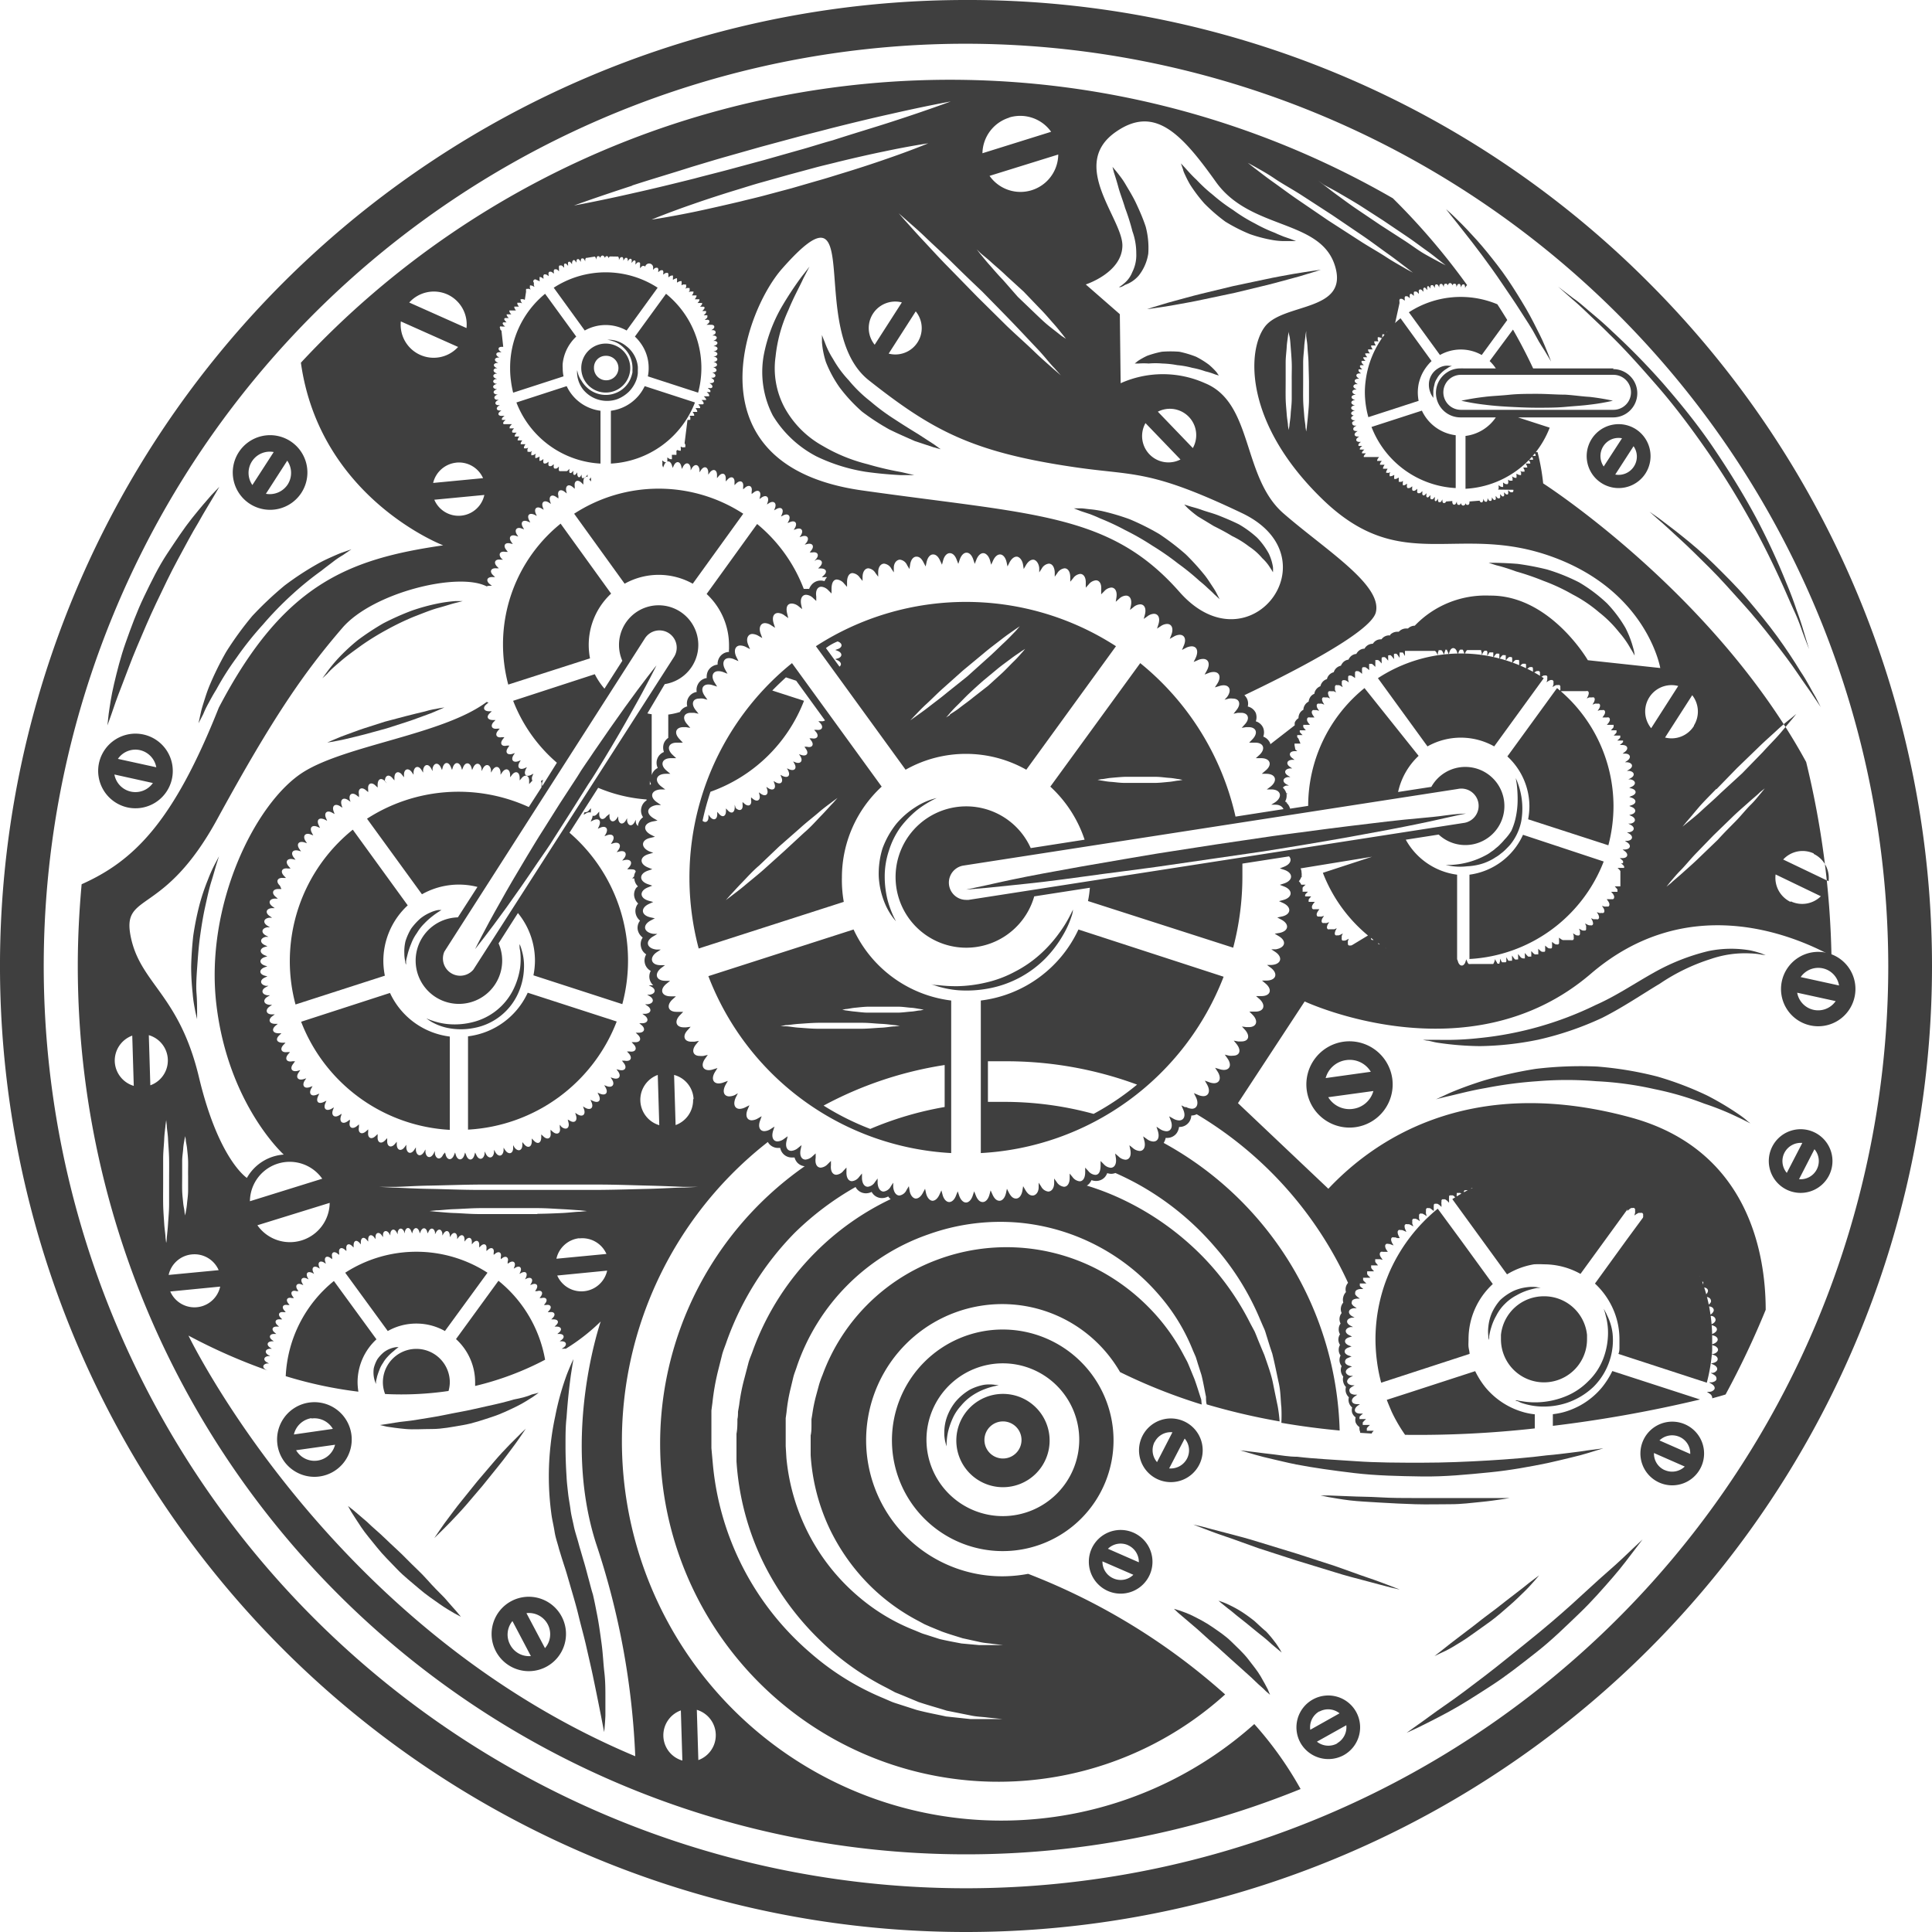 <svg xmlns="http://www.w3.org/2000/svg" viewBox="0 0 165.66 165.66"><defs><style>.cls-1{fill:#3f3f3f;}</style></defs><g id="Layer_2" data-name="Layer 2"><g id="Layer_1-2" data-name="Layer 1"><path class="cls-1" d="M56.48,49.29a6,6,0,0,1,2.92.76l4.33-6a13.3,13.3,0,0,0-14.5,0l4.33,6A6,6,0,0,1,56.48,49.29Z"/><path class="cls-1" d="M40.74,118.53c0,.11,0,.21,0,.31a25.51,25.51,0,0,0,6-2.25,11.19,11.19,0,0,0-4-6.77l-3.64,5A5,5,0,0,1,40.74,118.53Z"/><path class="cls-1" d="M50.59,56.45a6.34,6.34,0,0,1-.11-1.16A6,6,0,0,1,52.4,50.9l-4.33-6a13.3,13.3,0,0,0-4.94,10.36,13.46,13.46,0,0,0,.45,3.44Z"/><path class="cls-1" d="M107.55,147.83A32.54,32.54,0,1,1,65.84,97.92l.06.1a1,1,0,0,0,.82.41h.18a1,1,0,0,0,.2.44,1,1,0,0,0,.8.38l.23,0a1.07,1.07,0,0,0,.21.41A1,1,0,0,0,69,100a29,29,0,1,0,36.05,45.29,55.21,55.21,0,0,0-16.89-10.34,12.25,12.25,0,0,1-2.2.21,11.67,11.67,0,1,1,10.08-17.51,47.77,47.77,0,0,0,7,2.78L103,120c-.18-.53-.35-1.12-.58-1.75l-.41-1c-.07-.17-.14-.34-.22-.51l-.27-.5a17.06,17.06,0,0,0-3-4.12,17.63,17.63,0,0,0-4.84-3.49A16.95,16.95,0,0,0,80.41,108a16.65,16.65,0,0,0-9.88,9.89,8.39,8.39,0,0,0-.3.84l-.23.85a13.38,13.38,0,0,0-.35,1.69l-.07.42,0,.46c0,.31,0,.62-.07.93l0,.4v.43l0,.86a17.27,17.27,0,0,0,1.65,6.36A17.63,17.63,0,0,0,74.64,136a17.18,17.18,0,0,0,4.13,3l.5.27.5.22,1,.41c.63.23,1.23.4,1.76.57l1.46.32c.42.1.8.11,1.1.16l.93.11-.93,0c-.31,0-.68,0-1.12,0l-1.53-.14c-.57-.11-1.2-.22-1.87-.38l-1-.32c-.18-.06-.37-.11-.55-.18l-.55-.23A16.82,16.82,0,0,1,73.73,137a17.65,17.65,0,0,1-4.14-5,17.83,17.83,0,0,1-2.16-7l-.06-1,0-.48V123l0-.93,0-.47.07-.5a14.68,14.68,0,0,1,.34-2l.24-1c.08-.33.22-.64.33-1a18.22,18.22,0,0,1,11.26-11.26,18.29,18.29,0,0,1,7.79-1,18,18,0,0,1,12.07,6.3,16.53,16.53,0,0,1,2.82,4.66l.24.55c.06.19.12.37.17.55l.32,1c.17.68.27,1.31.39,1.87,0,.23,0,.44.06.65a56.6,56.6,0,0,0,6.25,1.46,12.52,12.52,0,0,0-.16-1.29c-.12-.58-.26-1.25-.41-2s-.44-1.54-.74-2.41c-.18-.42-.36-.86-.55-1.32-.09-.23-.18-.46-.28-.69l-.37-.69a22.93,22.93,0,0,0-4.06-5.71A24,24,0,0,0,96.57,103a22.23,22.23,0,0,0-3.38-1.34.9.9,0,0,0,.19-.15,1.18,1.18,0,0,0,.21-.32,1.05,1.05,0,0,0,.4.07,1,1,0,0,0,.74-.32,1.24,1.24,0,0,0,.21-.35,1.16,1.16,0,0,0,.34.06,1.1,1.1,0,0,0,.36-.07c.59.26,1.18.55,1.74.85a24,24,0,0,1,6.81,5.51,22.73,22.73,0,0,1,3.88,6.25c.11.25.21.49.32.73s.17.5.25.74c.15.49.31,1,.45,1.4.23.92.39,1.77.56,2.53s.15,1.46.22,2.06a12.9,12.9,0,0,1,0,1.35c1.68.29,3.37.51,5,.66A29,29,0,0,0,99.78,98a1.25,1.25,0,0,0,.17-.43h.11a1,1,0,0,0,.85-.43,1.26,1.26,0,0,0,.19-.51h0a1,1,0,0,0,.88-.45,1.07,1.07,0,0,0,.17-.53,1,1,0,0,0,.46-.11A32.66,32.66,0,0,1,115.59,110a.79.79,0,0,0-.18.32.84.84,0,0,0,0,.47.93.93,0,0,0-.23.42.9.9,0,0,0,0,.48.86.86,0,0,0-.2.42.82.82,0,0,0,.06.48.82.82,0,0,0-.09.9.77.77,0,0,0-.16.45.83.83,0,0,0,.11.47.81.81,0,0,0-.14.45.85.85,0,0,0,.14.46.8.8,0,0,0-.11.46.77.77,0,0,0,.16.45.81.81,0,0,0-.09.47.83.83,0,0,0,.18.44.79.79,0,0,0-.06.47.93.93,0,0,0,.2.43.86.86,0,0,0,0,.47.93.93,0,0,0,.23.42.87.87,0,0,0,0,.48.92.92,0,0,0,.25.4.83.83,0,0,0,.28.87.9.9,0,0,0,0,.46.84.84,0,0,0,.3.39.82.82,0,0,0,0,.44.92.92,0,0,0,.33.4.73.73,0,0,0,.06.41.35.35,0,0,0,0,.08l1,.06,0-.06.16-.18-.23,0h-.22l-.08,0h0l-.06,0,0,0,0,0s0,0,0,0,0,0,0-.06v0a.17.17,0,0,1,0-.07.06.06,0,0,1,0,0,.36.36,0,0,1,0-.09s0,0,0,0l.1-.12h0l.17-.16-.23,0h-.28l-.06,0-.05,0s0,0,0,0l0,0a.08.08,0,0,1,0,0,.13.13,0,0,1,0-.06s0,0,0,0,0,0,0-.07,0,0,0,0a.2.2,0,0,1,0-.08l0,0,.11-.13h0l.17-.16h-.42l-.08,0,0,0-.06,0,0,0,0,0s0,0,0,0a.13.13,0,0,1,0-.06s0,0,0,0,0,0,0-.06a.09.09,0,0,0,0,0,.35.35,0,0,0,0-.08l0,0,.12-.12.18-.15h-.23c-.51,0-.63-.37-.22-.68l.19-.13-.24,0c-.51,0-.61-.4-.18-.68l.19-.13-.23,0a.82.82,0,0,1-.3-.09.32.32,0,0,1-.13-.18.28.28,0,0,1,0-.21.31.31,0,0,1,.09-.11.71.71,0,0,1,.14-.1l.2-.12-.22,0c-.32-.05-.46-.22-.41-.4a.55.55,0,0,1,.29-.3l.21-.11-.23,0a.51.51,0,0,1-.36-.22c-.09-.15,0-.35.29-.49l.21-.09-.22-.06c-.25-.07-.38-.2-.38-.34a.34.34,0,0,1,.18-.3l.16-.07.22-.09-.22-.07a.67.67,0,0,1-.28-.16.27.27,0,0,1,0-.4.66.66,0,0,1,.28-.15l.22-.08-.22-.08c-.24-.1-.35-.24-.34-.38s.13-.26.38-.33l.22-.06-.21-.1c-.47-.21-.42-.6.07-.71l.23,0-.21-.11c-.45-.23-.39-.61.12-.7l.22,0-.2-.11c-.44-.26-.35-.64.15-.7l.23,0-.19-.13a.65.65,0,0,1-.22-.22.26.26,0,0,1,0-.22c0-.13.19-.23.44-.25h.24l-.19-.14a.86.86,0,0,1-.21-.23.56.56,0,0,1,0-.12.27.27,0,0,1,.16-.26.68.68,0,0,1,.31-.07h.23l-.18-.15a.68.68,0,0,1-.12-.12l0,0,0-.08a.06.06,0,0,0,0,0s0,0,0-.07,0,0,0,0a.13.13,0,0,1,0-.06.05.05,0,0,1,0,0l0,0,0,0,.06,0,0,0,.08,0h.42l-.17-.16h0l-.11-.12s0,0,0,0l0-.08,0,0s0-.05,0-.07a.06.06,0,0,1,0,0,.13.13,0,0,1,0-.06s0,0,0,0l0,0,0,0,.05,0,.06,0,.07,0h.21l.23,0-.08-.09-.09-.08h0l-.1-.13a.08.08,0,0,1,0,0,.59.59,0,0,1,0-.08.09.09,0,0,1,0-.05.15.15,0,0,1,0-.07v0s0,0,0,0a.05.05,0,0,1,0,0l0-.05,0,0,.06,0,0,0,.08,0h.22l.23,0-.16-.17a.55.55,0,0,1-.09-.14.05.05,0,0,1,0,0l0-.08s0,0,0,0,0,0,0-.06v0a.14.14,0,0,1,0-.06l0,0s0,0,0,0l0,0,.07,0h0l.12,0h0l.17,0,.23,0-.15-.18h0a.51.51,0,0,1-.09-.13s0,0,0,0l0-.09v0a.17.17,0,0,1,0-.07s0,0,0,0a.14.14,0,0,1,0-.06l0,0s0,0,0,0,0,0,0,0l.1,0h.13l.19,0,.22.06-.13-.19a.65.65,0,0,1-.11-.22s0,0,0,0a.33.33,0,0,1,0-.17,0,0,0,0,0,0,0,.24.24,0,0,1,.09-.11h0a.29.29,0,0,1,.17,0h0l.2,0h0l.11,0,.11,0-.13-.19h0a.79.79,0,0,1-.09-.22.06.06,0,0,1,0,0,.48.48,0,0,1,0-.17s0,0,0,0a.28.28,0,0,1,.09-.1h0a.31.31,0,0,1,.17,0h0a.53.53,0,0,1,.23.05l.22.08-.12-.21h0a.9.9,0,0,1-.08-.21s0,0,0,0a.47.47,0,0,1,0-.17h0a.27.27,0,0,1,.08-.1l0,0a.33.33,0,0,1,.15,0h.13l.16.06h0l.1,0,.11,0-.1-.21a.74.74,0,0,1-.07-.21s0,0,0,0a.41.41,0,0,1,0-.16h0a.31.31,0,0,1,.08-.11h0a.24.24,0,0,1,.15,0h.14l.16.06.21.1-.09-.21a.68.68,0,0,1-.06-.21s0,0,0,0a.59.59,0,0,1,0-.14v0a.22.22,0,0,1,.09-.1l0,0a.21.21,0,0,1,.12,0h.17l.16.07.21.12-.09-.22a.86.86,0,0,1,0-.21v0a.27.27,0,0,1,0-.13v0a.18.18,0,0,1,.09-.1l0,0,.1,0h0l.1,0h0l.17.08.19.13-.07-.22a.88.88,0,0,1,0-.21v0a.5.5,0,0,1,0-.12,0,0,0,0,0,0,0,.22.22,0,0,1,.09-.1h0a.19.19,0,0,1,.1,0h0l.1,0,0,0,.17.09.19.13-.06-.22a.81.81,0,0,1,0-.2,2.68,2.68,0,0,0,0-.17l0,0a.27.27,0,0,1,.08-.1h0a.24.24,0,0,1,.12,0,0,0,0,0,1,0,0h0l.11,0,0,0a.42.42,0,0,1,.17.1l.19.15,0-.23h0a.75.75,0,0,1,0-.2.11.11,0,0,0,0,0l0-.11s0,0,0,0a.27.27,0,0,1,.07-.08h0a.27.27,0,0,1,.12,0h0a.27.27,0,0,1,.12,0l0,0a.87.87,0,0,1,.18.11l.17.16,0-.23a.46.46,0,0,1,0-.2s0,0,0-.05l0-.1,0,0a.23.23,0,0,1,.07-.07,0,0,0,0,1,0,0,.21.21,0,0,1,.12,0h0a.33.33,0,0,1,.13,0l0,0,.17.12.16.17v-.23h0a.59.59,0,0,1,0-.19.09.09,0,0,1,0-.05l0-.1,0,0a.17.17,0,0,1,.06-.06l0,0a.2.2,0,0,1,.11,0h0a.53.53,0,0,1,.16,0l0,0a.53.53,0,0,1,.17.14l.16.17v-.23a.56.56,0,0,1,0-.19.08.08,0,0,1,0,0l0-.1,0,0,.06,0,0,0,.08,0h0a.47.47,0,0,1,.16,0l0,0a.76.76,0,0,1,.17.15h0l.08.09.07.09v-.23a1.11,1.11,0,0,1,0-.19l0,0a.36.36,0,0,1,0-.09l0,0,.06-.05,0,0,.07,0h0a.33.33,0,0,1,.16,0l0,0a.9.9,0,0,1,.17.17l.14.19v-.24a.48.48,0,0,1,0-.18l0,0,0-.08,0,0,.06-.05,0,0,.07,0h.08l.07,0,0,0,.07,0,0,0,.11.13.12.19,0-.23a1.16,1.16,0,0,1,0-.18s0,0,0,0l.05-.09,0,0,.06,0,0,0,.06,0H129l.07,0,0,0,.06.06,0,0,.09.13h0l.11.2,0-.12,0-.11a.78.78,0,0,1,.05-.18.08.08,0,0,0,0,0,.56.56,0,0,1,0-.08l0,0,0,0,.05,0,.06,0h.09a.09.09,0,0,1,.06,0,.05.05,0,0,1,0,0l.07.06,0,0a.38.38,0,0,1,.09.14l.11.2.05-.23a.59.59,0,0,1,.06-.16s0,0,0,0l0-.08,0,0,.06,0,0,0h.16l.06,0,0,0,.06.07,0,0s.06.09.09.15l.09.21.07-.22h0l.06-.16,0,0,0-.07s0,0,0,0l.06,0h.2s0,0,.06,0l0,0,.06.07,0,0s.05.09.07.14h0l.08.22.07-.22a1.19,1.19,0,0,1,.08-.16.33.33,0,0,1,.28-.21.28.28,0,0,1,.2.09.74.74,0,0,1,.16.28l.07.22,0-.13,0-.09a1,1,0,0,1,.08-.15l0,0,.06-.07,0,0,.06,0h.2l.06,0s0,0,0,0l.05.07,0,0a.49.49,0,0,1,.06.17l.07.22,0-.1.05-.11h0a.53.53,0,0,1,.08-.15l0,0,.06-.07,0,0,.06,0h.16l0,0,.06,0,0,0a.56.56,0,0,1,0,.08s0,0,0,0a.38.38,0,0,1,.06.16l0,.23.11-.2a.56.56,0,0,1,.09-.14l0,0,.07-.06,0,0a.09.09,0,0,1,.06,0H135l.07,0,0,0a.1.1,0,0,1,0,0l0,0,.05.09s0,0,0,0a.78.78,0,0,1,0,.18l0,.23.06-.1.06-.1h0l.09-.13,0,0,.06-.06,0,0,.07,0h.09l.06,0,0,0,.06,0,0,0,.05.09s0,0,0,0a1.16,1.16,0,0,1,0,.18v0l0,.2.12-.19.11-.13,0,0,.07,0,0,0,.07,0h.09l.06,0,0,0,.06.05,0,0,0,.08,0,0a.48.48,0,0,1,0,.18l0,.24.06-.1.07-.09a.7.7,0,0,1,.18-.17l0,0a.33.33,0,0,1,.16,0h0l.07,0,0,0,.06.05,0,0a.36.36,0,0,1,0,.09l0,0a1.11,1.11,0,0,1,0,.19v.23l.08-.09.07-.09h0a.76.76,0,0,1,.17-.15l0,0a.47.47,0,0,1,.16,0h0l.08,0,0,0,.06,0,0,0,0,.1a.08.08,0,0,1,0,0,.56.56,0,0,1,0,.19v.23l.16-.17a.66.66,0,0,1,.17-.14l0,0a.53.53,0,0,1,.16,0h0a.17.17,0,0,1,.1,0l0,0a.17.17,0,0,1,.06.06l0,0,0,.1a.09.09,0,0,1,0,.05.64.64,0,0,1,0,.2l0,.23.16-.17.17-.12.05,0a.33.33,0,0,1,.13,0h0a.21.21,0,0,1,.12,0,0,0,0,0,1,0,0,.23.23,0,0,1,.07.07s0,0,0,0l0,.1s0,0,0,.05a.67.67,0,0,1,0,.2l0,.23.18-.16a.62.62,0,0,1,.17-.11l0,0a.27.27,0,0,1,.12,0h0a.27.27,0,0,1,.12,0h0a.27.27,0,0,1,.07.08s0,0,0,0l0,.11a.11.11,0,0,0,0,0,.75.75,0,0,1,0,.2h0l0,.14,0,.09.19-.15a.42.42,0,0,1,.17-.1l0,0,.11,0h0a0,0,0,0,1,0,0,.24.24,0,0,1,.12,0h0a.27.27,0,0,1,.08.1l0,0a.43.43,0,0,1,0,.12.07.07,0,0,1,0,0,.81.81,0,0,1,0,.2l-.06.22.19-.13.17-.09.05,0,.1,0h.05a.19.19,0,0,1,.1,0h0a.22.22,0,0,1,.09.1s0,0,0,0a.5.5,0,0,1,0,.12v0a.88.88,0,0,1,0,.21l0,.11,0,.11.19-.13.17-.08h0l.1,0h0l.1,0,0,0a.18.18,0,0,1,.09.1v0a.27.27,0,0,1,0,.13v0a.86.86,0,0,1,0,.21l-.09.22.21-.12.16-.07h.17a.21.21,0,0,1,.12,0l0,0a.22.22,0,0,1,.09.1v0a.59.59,0,0,1,0,.14.09.09,0,0,1,0,0,1,1,0,0,1-.05.21l-.1.21.21-.1h0a.47.47,0,0,1,.15-.06h.14a.24.24,0,0,1,.15,0h0a.31.31,0,0,1,.08.11h0a.41.41,0,0,1,0,.16.09.09,0,0,1,0,0,.74.74,0,0,1-.07.21l-.1.21.21-.09.16-.06h.13a.33.33,0,0,1,.15,0l0,0a.27.27,0,0,1,.08.1h0a.47.47,0,0,1,0,.17s0,0,0,0a.9.9,0,0,1-.08.21l-.12.21.14,0,.08,0h0a.53.53,0,0,1,.23-.05h0a.31.31,0,0,1,.17,0h0a.28.28,0,0,1,.09.1s0,0,0,0a.48.48,0,0,1,0,.17.06.06,0,0,1,0,0,.79.79,0,0,1-.09.22h0l-.13.19.23-.07.2,0h0a.29.29,0,0,1,.17,0h0a.24.24,0,0,1,.09.11,0,0,0,0,0,0,0,.25.25,0,0,1,0,.17s0,0,0,0a.65.65,0,0,1-.11.22l-.13.19.22-.06h0l.19,0h.13l.1,0s0,0,0,0,0,0,.05,0l0,0a.14.14,0,0,1,0,.06s0,0,0,0a.17.17,0,0,1,0,.07v0l0,.09s0,0,0,0a.8.8,0,0,1-.09.14l-.15.18.23,0,.17,0h0l.12,0h0l.06,0,0,0,0,0,0,0a.17.17,0,0,1,0,.05v0s0,0,0,.06,0,0,0,0l0,.08,0,0a.55.55,0,0,1-.09.14h0l-.16.17h0l.2,0h.22l.08,0,0,0,.06,0,0,0,0,.05a.05.05,0,0,1,0,0s0,0,0,0v0a.15.15,0,0,1,0,.07.09.09,0,0,1,0,.05.59.59,0,0,1,0,.08.08.08,0,0,1,0,0,1.13,1.13,0,0,1-.1.13l-.17.17.24,0h.2l.07,0,.06,0,.05,0,0,0,0,0s0,0,0,0,0,0,0,.06v0s0,0,0,.07a.09.09,0,0,0,0,0,.56.56,0,0,0-.05.08s0,0,0,0l-.11.12h0l-.17.16h.42l.08,0,.05,0,.06,0,0,0,0,0a.05.05,0,0,1,0,0s0,0,0,0,0,0,0,.05a.64.64,0,0,0,0,.07.06.06,0,0,0,0,0l0,.08,0,0a.68.68,0,0,1-.12.12l-.18.15h.23c.45,0,.6.29.35.56a.77.77,0,0,1-.13.12l-.18.14h.23c.25,0,.4.12.44.25a.26.26,0,0,1,0,.22.65.65,0,0,1-.22.22l-.19.13.23,0c.32,0,.47.2.43.38a.59.59,0,0,1-.28.32l-.2.11.23,0c.25,0,.39.16.41.3s-.08.29-.3.4l-.21.11.23,0a.76.76,0,0,1,.16.06c.34.15.32.46-.09.65l-.21.1.22.06a.67.67,0,0,1,.17.06c.23.12.28.32.13.48a.69.69,0,0,1-.26.17l-.22.08.23.08a.55.55,0,0,1,.34.25c.06.13,0,.28-.19.39l-.15.07-.06,0-.17,0,.22.09.16.07c.22.15.24.35.08.49l0,0a.73.73,0,0,1-.25.12l-.22.06.21.09c.29.14.38.34.29.49a.51.51,0,0,1-.36.22l-.18,0h0l.21.11.14.09a.35.35,0,0,1,.16.32c0,.13-.16.25-.41.29l-.23,0,.2.12c.22.13.31.28.28.42a.2.2,0,0,1-.05.09.51.51,0,0,1-.38.18l-.23,0,.19.13.14.1a.47.47,0,0,1,.12.23.17.17,0,0,1,0,.1c.43-.12.81-.22,1.15-.33a74.2,74.2,0,0,0,3.44-7.26c0-4.83-1.49-13.74-11.56-16.49-14.08-3.84-22.23,2.17-25.94,6.11l-7.75-7.34,5.72-8.72s14.07,6.59,24.53-2.37c8.23-7.06,17.19-3.41,20.64-1.54a76,76,0,0,0-2.17-16.62c-7.9-14.51-22.55-23.89-22.55-23.89a18.32,18.32,0,0,0-.48-2.68h-.21l-.13,0,.09.1h0a.29.29,0,0,1,.08.14.08.08,0,0,1,0,0,.19.19,0,0,1,0,.08l0,0a.09.09,0,0,1-.06,0l-.05,0h-.14l-.13,0,.08.1a.56.56,0,0,1,.08.15v0a.19.19,0,0,1,0,.08l0,0-.06,0h-.08l-.12,0-.13,0,.08.11a.34.34,0,0,1,.07.15v0a.14.14,0,0,1,0,.07l0,0-.07,0h-.07l-.13,0-.12,0,.07.12a.47.47,0,0,1,.06.15.08.08,0,0,1,0,0,.08.08,0,0,1,0,.07l0,0-.07,0h0l-.15,0-.12,0,.06.12a.26.26,0,0,1,.05.15s0,0,0,0a.19.19,0,0,1,0,.08s0,0,0,0a.2.2,0,0,1-.08,0h0a.62.62,0,0,1-.16,0l-.12-.05.06.11a.34.34,0,0,1,0,.16v0a.09.09,0,0,1,0,.07l0,0a.15.15,0,0,1-.1,0h0a.41.41,0,0,1-.17-.05l-.12-.06,0,.12a.32.32,0,0,1,0,.16v0l0,.07,0,0a.18.18,0,0,1-.1,0h0a.32.32,0,0,1-.17-.06l-.12-.06.05.12a.5.5,0,0,1,0,.16s0,0,0,0a.15.15,0,0,1,0,.08v0a.17.17,0,0,1-.1,0h0a.3.3,0,0,1-.15,0l-.12-.08,0,.13a.31.31,0,0,1,0,.16v0a.19.19,0,0,1-.05.09h0l-.09,0h-.05a.33.33,0,0,1-.14-.06l-.11-.08,0,.13a.3.3,0,0,1,0,.16,0,0,0,0,1,0,0,.13.13,0,0,1,0,.09h0a.1.1,0,0,1-.08,0h-.05a.4.4,0,0,1-.15-.07l-.1-.08,0,.13a.43.43,0,0,1,0,.16v0a.15.15,0,0,1-.06.09h0L130,42H130a.34.34,0,0,1-.14-.08l-.1-.09,0,.13a.39.39,0,0,1,0,.16s0,0,0,0a.16.16,0,0,1-.07.09h-.14a.31.31,0,0,1-.13-.08l-.1-.1,0,.13a.63.63,0,0,1,0,.16v0s0,.07-.07.08h-.06l0,0h0a.22.22,0,0,1-.13-.09l-.09-.1v.13a.37.37,0,0,1,0,.16,0,0,0,0,0,0,0,.18.18,0,0,1-.08.07h-.05l0,0h0a.35.35,0,0,1-.12-.1l-.09-.1v.13a.38.38,0,0,1,0,.16v0a.13.13,0,0,1-.08.07h-.1l0,0a.3.3,0,0,1-.12-.11l-.08-.1v.13a.34.34,0,0,1,0,.16v0a.16.16,0,0,1-.08.06h0l-.06,0,0,0a.34.34,0,0,1-.12-.12l-.07-.11,0,.14h0a.38.38,0,0,1-.06.17l0,0-.07,0h0l-.06,0,0,0a.26.26,0,0,1-.11-.12l-.07-.12,0,.14h0a.54.54,0,0,1-.07.17l0,0a.13.13,0,0,1-.07,0h0l-.07,0,0,0a.49.49,0,0,1-.1-.13l-.06-.12,0,.13a.54.54,0,0,1-.08.17l0,0a.09.09,0,0,1-.07,0h0l-.06,0,0,0a.26.26,0,0,1-.1-.14L126,43l0,.13a.35.35,0,0,1-.09.16l0,0-.08,0h0a.15.15,0,0,1-.07,0l0,0a.36.36,0,0,1-.1-.15l0-.12,0,.12c0,.14-.12.21-.2.21s-.16-.07-.2-.21l0-.12,0,.12a.36.36,0,0,1-.1.15l0,0a.15.15,0,0,1-.07,0h0l-.08,0,0,0a.35.35,0,0,1-.09-.16l0-.13-.06.12a.32.32,0,0,1-.1.14l0,0a.15.15,0,0,1-.07,0h0a.13.13,0,0,1-.08,0l0,0a.38.38,0,0,1-.08-.17l0-.13L124,43a.36.36,0,0,1-.11.13l0,0-.07,0h0a.1.1,0,0,1-.07,0l0,0a.38.38,0,0,1-.07-.17l0-.14-.07.12a.26.26,0,0,1-.11.12l0,0-.06,0h0l-.08,0,0,0a.38.38,0,0,1-.06-.17h0l0-.14-.07.11a.34.34,0,0,1-.12.12l0,0,0,0h0a.16.16,0,0,1-.08-.06v0a.34.34,0,0,1,0-.16V42.6l-.08.1a.3.3,0,0,1-.12.11l0,0h-.1a.13.13,0,0,1-.08-.07v0a.38.38,0,0,1,0-.16v-.13l-.09.1a.35.35,0,0,1-.12.1h0l-.05,0h0a.14.14,0,0,1-.08-.07s0,0,0,0a.26.26,0,0,1,0-.16v-.13l-.09.1a.26.26,0,0,1-.13.09h0l0,0h-.06s0,0-.07-.08v0a.63.63,0,0,1,0-.16l0-.13-.1.1a.31.31,0,0,1-.13.08h-.14a.16.16,0,0,1-.07-.09,0,0,0,0,1,0,0,.39.39,0,0,1,0-.16l0-.13-.1.09a.34.34,0,0,1-.14.08h-.06l-.07,0h0a.15.15,0,0,1-.06-.09v0a.43.43,0,0,1,0-.16l0-.13-.11.08a.31.31,0,0,1-.14.07h-.06a.13.13,0,0,1-.08,0h0a.2.2,0,0,1-.06-.09v0a.3.3,0,0,1,0-.16l0-.13-.11.08a.32.32,0,0,1-.15.06s0,0,0,0h0l-.09,0h0a.19.19,0,0,1,0-.09v0a.3.3,0,0,1,0-.16l0-.13-.11.08a.3.3,0,0,1-.15,0h0a.16.16,0,0,1-.09,0v0a.15.15,0,0,1,0-.08s0,0,0,0a.5.5,0,0,1,0-.16l0-.12-.12.06a.35.35,0,0,1-.17.06h0a.18.18,0,0,1-.1,0s0,0,0,0l0-.07v0a.32.32,0,0,1,0-.16l0-.12-.12.06a.41.41,0,0,1-.17.05h0a.15.15,0,0,1-.1,0l0,0a.09.09,0,0,1,0-.07v0a.34.34,0,0,1,0-.16l.06-.11-.12.05a.62.62,0,0,1-.16,0h0l-.08,0,0,0a.19.19,0,0,1,0-.08s0,0,0,0a.42.42,0,0,1,.06-.15l.06-.12-.12,0-.15,0h-.05l-.07,0,0,0a.64.64,0,0,1,0-.07v0a.47.47,0,0,1,.06-.15l.07-.12-.12,0-.13,0h-.07l-.07,0,0,0a.14.14,0,0,1,0-.07v0a.34.34,0,0,1,.07-.15l.08-.11-.13,0-.12,0h-.08a.09.09,0,0,1-.06,0l0,0a.19.19,0,0,1,0-.08v0a.56.56,0,0,1,.08-.15l.08-.1-.13,0H117l-.06,0a.1.1,0,0,1,0,0l0,0a.19.19,0,0,1,0-.08v0a.46.46,0,0,1,.09-.14h0l.09-.1-.13,0h-.2l0,0,0,0a.11.11,0,0,1,0-.08s0,0,0,0a.28.28,0,0,1,.09-.14l.1-.1h-.19l-.07,0h-.06s0,0-.06,0l0,0a.22.22,0,0,1,0-.08s0,0,0,0a.26.26,0,0,1,.1-.14l.1-.09h-.16l-.09,0h-.07l0-.05s0,0,0,0,0,0,0-.08,0,0,0,0a.42.42,0,0,1,.11-.14l.1-.08h-.13c-.29,0-.36-.21-.13-.38l.11-.08h-.13c-.29,0-.35-.23-.11-.39l.11-.08h-.13c-.29,0-.33-.25-.08-.4l.11-.06-.13,0c-.14,0-.22-.09-.23-.17a.14.14,0,0,1,0-.12.33.33,0,0,1,.14-.11l.12-.06-.13,0c-.29-.07-.31-.29,0-.41l.12,0-.13,0c-.28-.07-.29-.29,0-.4l.12-.05-.13,0c-.27-.09-.27-.31,0-.4l.13-.05-.12,0c-.27-.11-.26-.33,0-.41l.13,0-.12-.06c-.14-.06-.2-.14-.19-.22s.09-.15.23-.18l.13,0-.12-.06c-.26-.13-.22-.35.06-.4l.13,0-.11-.07c-.13-.07-.18-.16-.16-.24a.25.25,0,0,1,.24-.15l.13,0-.11-.07c-.24-.16-.18-.37.11-.39h.13l-.11-.08c-.23-.17-.16-.38.13-.38h.13l-.1-.09a.32.32,0,0,1-.11-.13s0,0,0,0a.21.21,0,0,1,0-.08l0,0,0-.05.07,0,.09,0h.16l-.1-.09a.31.31,0,0,1-.1-.14s0,0,0,0,0-.06,0-.08l0,0s0,0,.06-.05h.06l.07,0h0l.14,0-.1-.1a.33.33,0,0,1-.09-.14s0,0,0,0a.11.11,0,0,1,0-.08l0,0,0-.05h.06l.06,0h.08l.13,0-.09-.1a.46.46,0,0,1-.09-.14v0a.17.17,0,0,1,0-.07l0,0,0,0h.2l.13,0-.08-.11a.41.41,0,0,1-.08-.14v0a.19.19,0,0,1,0-.08l0,0a.09.09,0,0,1,.06,0h.08a.25.25,0,0,1,.12,0l.13,0-.08-.11a.34.34,0,0,1-.07-.15v0a.24.24,0,0,1,0-.08s0,0,0,0l.07,0h.07l.13,0,.12,0-.07-.11a.58.58,0,0,1-.06-.15v0s0-.05,0-.08l0,0s0,0,.07,0h.05l.15,0,.12,0-.06-.11a.4.4,0,0,1-.06-.16v0a.19.19,0,0,1,0-.08l0,0a.19.19,0,0,1,.08,0h0a.37.37,0,0,1,.16,0l.12,0-.06-.12a.34.34,0,0,1,0-.15v0a.11.11,0,0,1,0-.08s0,0,0,0a.15.15,0,0,1,.1,0h0a.41.41,0,0,1,.17.05l.12.06,0-.13a.31.31,0,0,1,0-.15v0l0-.08,0,0a.17.17,0,0,1,.1,0h0a.45.45,0,0,1,.17.05l.11.07,0-.12a.61.61,0,0,1,0-.16s0,0,0,0a.2.2,0,0,1,0-.08h0a.16.16,0,0,1,.09,0h0a.47.47,0,0,1,.15.06l.11.07,0-.12a.3.3,0,0,1,0-.16v0a.22.22,0,0,1,0-.08h0a.12.12,0,0,1,.09,0h0a.34.34,0,0,1,.15.07L120,26l0-.13a.3.3,0,0,1,0-.16v0a.2.2,0,0,1,.06-.09h0l.08,0h.06a.5.5,0,0,1,.14.08l.11.08,0-.13a.43.43,0,0,1,0-.16s0,0,0,0a.15.15,0,0,1,.06-.09h0l.07,0h.06a.25.25,0,0,1,.14.08l.1.09,0-.14a.35.35,0,0,1,0-.15s0,0,0,0a.16.16,0,0,1,.07-.09h0l0,0H121a.51.51,0,0,1,.13.09l.1.09,0-.13a.78.78,0,0,1,0-.16v0s0-.07.07-.08h.14a.38.38,0,0,1,.13.1l.09.1v-.14a.29.29,0,0,1,0-.16v0a.16.16,0,0,1,.08-.08h.1l0,0a.35.35,0,0,1,.12.1l.09.1v-.13a.35.35,0,0,1,0-.16v0a.13.13,0,0,1,.08-.07h0l.05,0h0a.6.6,0,0,1,.12.11l.08.11v-.13a.34.34,0,0,1,0-.16v0a.18.18,0,0,1,.08-.07h0l0,0h0a.68.68,0,0,1,.12.12l.07.11,0-.13a.38.38,0,0,1,.06-.17l0,0s0,0,.08,0h0l.06,0h0a.36.36,0,0,1,.11.13l.07.11,0-.13a.38.38,0,0,1,.07-.17l0,0a.1.1,0,0,1,.07,0h0l.07,0h0a.4.4,0,0,1,.11.14l.06.12,0-.13a.34.34,0,0,1,.08-.17l0,0s0,0,.08,0h0a.15.15,0,0,1,.07,0h0a.39.39,0,0,1,.1.14l.06.12,0-.12a.31.31,0,0,1,.09-.16s0,0,0,0,0,0,.08,0h0a.15.15,0,0,1,.07,0l0,0a.36.36,0,0,1,.1.15l0,.12,0-.13a.27.27,0,0,1,.09-.15.15.15,0,0,1,.22,0,.27.27,0,0,1,.09.15l0,.13,0-.12a.36.36,0,0,1,.1-.15l0,0a.15.15,0,0,1,.07,0h0s0,0,.08,0,0,0,0,0a.31.31,0,0,1,.09.16l0,.12.06-.12a.3.3,0,0,1,.1-.14h0l.06,0h0a.1.1,0,0,1,.07,0l0,0a.45.45,0,0,1,.08.17l0,.13.06-.12a.56.56,0,0,1,.1-.14h0l.07,0h0a.13.13,0,0,1,.07,0l0,0a.54.54,0,0,1,.07.17l0,.13.07-.11a.36.36,0,0,1,.11-.13h0a58.53,58.53,0,0,0-6.37-7.45,76,76,0,0,0-93.63,14.1c1.63,11.63,12.2,15.66,12.2,15.66-8.22,1.19-13.72,3.37-19.24,13.92C14.88,70.46,11.5,73.81,7,75.82c-.21,2.31-.33,4.64-.33,7a76.18,76.18,0,0,0,104.85,70.58A30.8,30.8,0,0,0,107.55,147.83Zm-48.9-46c-.75,0-1.81.08-3.09.11s-2.78.08-4.38.09l-5,0-5,0c-1.6,0-3.09-.07-4.37-.09s-2.35-.09-3.09-.11l-1.17-.06,1.17,0c.74,0,1.81-.09,3.09-.11s2.77-.08,4.37-.09l5,0,5,0c1.6,0,3.1.06,4.38.09s2.34.08,3.09.11l1.17,0Zm-9,4.36A2.26,2.26,0,0,1,52,107.52l-4.29.41A2.26,2.26,0,0,1,49.68,106.17Zm-3.59-2.09-2.48,0-2.48,0c-.79,0-1.53-.07-2.16-.09s-1.16-.09-1.53-.11l-.58-.06.58-.06c.37,0,.9-.08,1.53-.1s1.37-.08,2.16-.09l2.48,0,2.48,0c.79,0,1.53.06,2.16.09s1.16.08,1.53.1l.58.06-.58.06c-.37,0-.9.08-1.53.11S46.88,104.07,46.09,104.08Zm6,4.85a2.26,2.26,0,0,1-4.28.42Zm3.66-42a.94.94,0,0,0,.1.28l-.1.07Zm45.92,28-.34-.17.15.35c.25.56.06.94-.35.94a1.06,1.06,0,0,1-.51-.16l-.34-.19.14.36c.21.56,0,.92-.37.92a1.11,1.11,0,0,1-.54-.18l-.32-.21.12.36c.17.56,0,.91-.39.91a1,1,0,0,1-.56-.22l-.31-.22.1.37c.14.54-.06.88-.4.88a1,1,0,0,1-.58-.25l-.3-.24.08.38c.11.54-.09.86-.42.86a.93.93,0,0,1-.59-.28l-.29-.25.06.38c.08.53-.13.84-.44.84a.9.9,0,0,1-.6-.31l-.27-.27,0,.38c0,.52-.15.81-.45.81a.85.85,0,0,1-.61-.34l-.26-.28,0,.38c0,.51-.19.79-.48.79a.87.87,0,0,1-.61-.37l-.24-.29V101c0,.49-.21.76-.49.76a.86.86,0,0,1-.62-.4l-.22-.31,0,.38c0,.48-.24.74-.51.74a.8.8,0,0,1-.61-.44l-.21-.32,0,.38c0,.47-.27.72-.52.72s-.43-.16-.62-.47l-.19-.33-.06.37c-.08.45-.3.69-.55.69s-.43-.17-.61-.5l-.17-.34-.08.37c-.1.43-.32.66-.56.66s-.44-.18-.6-.54l-.16-.35-.1.37c-.12.42-.34.63-.58.63s-.44-.19-.59-.57l-.14-.35-.12.36c-.13.4-.36.6-.58.6s-.45-.2-.59-.6l-.12-.36-.14.35c-.14.38-.37.57-.59.57s-.46-.21-.57-.63l-.1-.37-.16.35c-.16.36-.39.54-.6.54s-.46-.23-.56-.66l-.08-.37-.18.34c-.17.33-.4.5-.61.5s-.47-.24-.54-.69l-.06-.37-.2.33a.8.8,0,0,1-.61.47c-.26,0-.48-.25-.53-.72l0-.38-.21.32a.81.81,0,0,1-.62.44c-.26,0-.48-.26-.51-.74l0-.38-.23.31a.83.83,0,0,1-.61.4c-.28,0-.49-.27-.5-.76v-.38l-.24.29a.87.87,0,0,1-.62.37c-.28,0-.49-.28-.47-.79l0-.38-.26.28a.87.87,0,0,1-.61.34c-.3,0-.51-.29-.46-.81l0-.38-.27.27a.94.94,0,0,1-.6.31c-.32,0-.52-.31-.44-.84l0-.38-.28.25a1,1,0,0,1-.59.28c-.33,0-.53-.32-.42-.86l.08-.38-.3.24a1,1,0,0,1-.58.25c-.35,0-.54-.34-.4-.88l.09-.37-.31.22a1,1,0,0,1-.56.22c-.36,0-.55-.35-.38-.91l.12-.36-.33.21a1.08,1.08,0,0,1-.54.18c-.38,0-.57-.36-.36-.92l.13-.36-.33.19a1.1,1.1,0,0,1-.52.16c-.4,0-.59-.38-.35-.94l.15-.35-.34.17a1.15,1.15,0,0,1-.49.14c-.43,0-.61-.4-.33-1l.17-.34L63,93.9a1.27,1.27,0,0,1-.46.11c-.46,0-.64-.41-.32-1l.19-.33-.36.13a1.22,1.22,0,0,1-.42.09c-.49,0-.67-.43-.31-1l.2-.32-.36.11a1.14,1.14,0,0,1-.38.07c-.53,0-.71-.45-.31-1l.22-.31-.37.09a1.39,1.39,0,0,1-.33,0c-.56,0-.74-.47-.3-1l.24-.29-.38.07-.28,0c-.6,0-.79-.49-.3-1l.25-.28-.38.05-.21,0c-.66,0-.85-.52-.31-1.06l.26-.27-.38,0H58c-.71,0-.9-.55-.32-1.08l.28-.25h-.45c-.78,0-1-.57-.35-1.09l.3-.24h-.39c-.83,0-1-.61-.36-1.11l.31-.23-.38,0c-.84,0-1-.67-.3-1.13l.32-.21-.38,0c-.83-.1-1-.72-.25-1.14l.33-.2L56,80.07c-.83-.14-.93-.76-.19-1.15l.34-.18-.37-.08c-.82-.18-.88-.81-.12-1.16l.35-.16-.37-.1c-.81-.22-.84-.86-.06-1.16l.35-.14-.36-.12c-.79-.27-.79-.9,0-1.17l.36-.12-.35-.14c-.78-.31-.75-.94.06-1.16l.37-.11L55.67,73c-.76-.35-.7-1,.12-1.16l.37-.09-.34-.17c-.74-.39-.64-1,.19-1.15l.37-.07-.33-.19c-.72-.43-.58-1,.25-1.14l.38,0-.32-.22c-.7-.46-.54-1.07.3-1.12l.38,0-.31-.23c-.67-.5-.47-1.1.36-1.11h.39l-.3-.25c-.63-.51-.43-1.09.35-1.09h.07l.38,0-.28-.26c-.58-.53-.39-1.07.32-1.07h.15l.38,0-.26-.28c-.54-.54-.35-1.05.31-1.05h.21l.38.06-.25-.29c-.49-.54-.3-1,.3-1l.28,0,.38.08-.24-.3c-.44-.55-.26-1,.3-1a1.35,1.35,0,0,1,.33,0l.37.1-.22-.31c-.4-.56-.22-1,.31-1a1.14,1.14,0,0,1,.38.07l.36.11-.2-.32c-.36-.56-.18-1,.31-1a1.18,1.18,0,0,1,.42.08l.36.14-.19-.34c-.32-.56-.14-1,.32-1a1.09,1.09,0,0,1,.46.11l.35.15-.17-.34c-.28-.57-.1-1,.33-1a1.12,1.12,0,0,1,.49.13l.34.18-.15-.36c-.24-.56,0-.94.35-.94a1.1,1.1,0,0,1,.52.16l.33.19-.13-.35c-.21-.56,0-.93.36-.93a1,1,0,0,1,.54.19l.33.21-.12-.37c-.17-.55,0-.9.38-.9a1,1,0,0,1,.56.22l.31.22-.09-.37c-.14-.55,0-.88.4-.88a1,1,0,0,1,.58.24l.3.24-.08-.37c-.11-.54.09-.86.42-.86a.93.93,0,0,1,.59.27l.28.26,0-.38c-.08-.53.12-.84.44-.84a.94.94,0,0,1,.6.31l.27.27,0-.38c0-.52.16-.82.46-.82a.91.91,0,0,1,.61.34l.26.29,0-.39c0-.5.19-.79.47-.79a.86.86,0,0,1,.62.38l.24.29V49.5c0-.49.22-.77.5-.77a.82.82,0,0,1,.61.41l.23.31,0-.38c0-.49.25-.74.51-.74a.82.82,0,0,1,.62.43l.21.32,0-.38c0-.46.27-.71.53-.71a.77.77,0,0,1,.61.47l.2.33.06-.38c.07-.45.29-.68.54-.68s.44.16.61.5l.18.34.08-.37c.1-.44.32-.66.56-.66s.44.18.6.53l.16.35.1-.37c.11-.41.34-.62.57-.62s.45.18.59.56l.14.36.12-.36c.14-.4.36-.6.59-.6s.45.2.58.6l.12.36.14-.36c.15-.38.38-.56.59-.56s.46.21.58.62l.1.37.16-.35c.16-.35.38-.53.6-.53s.46.22.56.66l.08.37.17-.34c.18-.34.41-.5.61-.5s.47.23.55.68l.06.38.19-.33c.19-.32.41-.47.62-.47s.47.25.52.71l0,.38.21-.32a.81.81,0,0,1,.61-.43c.27,0,.48.25.51.74l0,.38.22-.31a.85.85,0,0,1,.62-.41c.28,0,.49.28.49.77v.38l.24-.29a.86.86,0,0,1,.61-.38c.29,0,.5.29.48.79l0,.39.26-.29a.89.89,0,0,1,.61-.34c.3,0,.5.3.45.82l0,.38.27-.27a.9.9,0,0,1,.6-.31c.31,0,.52.31.44.84l-.06.38.29-.26a.91.91,0,0,1,.59-.27c.33,0,.53.32.42.86l-.08.37.3-.24a.94.94,0,0,1,.58-.24c.34,0,.54.33.4.88l-.1.37.31-.22a1,1,0,0,1,.56-.22c.37,0,.56.35.39.9l-.12.37.32-.21a1,1,0,0,1,.54-.19c.39,0,.58.37.37.93l-.14.35.34-.19a1.06,1.06,0,0,1,.51-.16c.41,0,.6.38.35.94l-.15.36.34-.18a1.16,1.16,0,0,1,.49-.13c.43,0,.62.39.34,1l-.17.34.35-.15a1.06,1.06,0,0,1,.46-.11c.45,0,.64.41.32,1l-.19.34.36-.14a1.15,1.15,0,0,1,.42-.08c.49,0,.67.43.31,1l-.21.32.37-.11a1.14,1.14,0,0,1,.38-.07c.52,0,.7.45.3,1L105,60l.37-.1a1.42,1.42,0,0,1,.34,0c.56,0,.74.47.3,1l-.24.3.37-.08.28,0c.61,0,.79.5.31,1l-.26.29.38-.06h.22c.65,0,.84.51.31,1.05l-.27.28.38,0h.15c.71,0,.91.54.33,1.07l-.29.26.39,0h.07c.78,0,1,.58.34,1.09l-.29.25h.38c.84,0,1,.61.36,1.11l-.31.23.39,0c.83,0,1,.66.3,1.12L109,69l.38,0c.37,0,.6.19.67.38l-4.11.64a23.62,23.62,0,0,0-8.17-13.16L90.06,67.45A10.78,10.78,0,0,1,93,72l-4.62.72a6.06,6.06,0,1,0,.3,4.14l4.77-.74a8.69,8.69,0,0,1-.16,1.14l12.45,4a24.06,24.06,0,0,0,.79-6.1q0-.56,0-1.11l4-.62c.26.28.13.67-.43.89l-.36.14.37.12c.79.27.79.9,0,1.17l-.37.12.36.14c.78.3.74.94-.06,1.16l-.37.1.35.16c.76.35.69,1-.13,1.16l-.37.08.34.18c.74.39.64,1-.18,1.15l-.38.06.33.2c.72.42.59,1-.24,1.14l-.38,0,.32.21c.7.46.53,1.08-.3,1.13l-.39,0,.31.23c.67.5.48,1.1-.36,1.11h-.38l.29.24c.63.52.44,1.09-.34,1.09h-.46l.29.25c.58.53.38,1.08-.33,1.08h-.15l-.38,0,.27.27c.53.54.34,1.06-.31,1.06l-.22,0-.38-.05.26.28c.48.55.3,1-.31,1l-.28,0-.37-.07.24.29c.44.56.26,1-.3,1a1.47,1.47,0,0,1-.34,0l-.37-.09.22.31c.4.56.22,1-.3,1a1.14,1.14,0,0,1-.38-.07l-.37-.11.21.32c.36.56.18,1-.31,1a1.18,1.18,0,0,1-.42-.09l-.36-.13.19.33c.32.57.13,1-.32,1a1.23,1.23,0,0,1-.46-.11l-.35-.15.17.34c.28.56.09,1-.34,1A1.19,1.19,0,0,1,101.68,94.91Zm-42.21-.68a2.27,2.27,0,0,1-1.5,2.2l-.13-4.3A2.25,2.25,0,0,1,59.47,94.23Zm51.9-30.95-.1-.11,0,0s0-.05,0-.07l0-.05s0,0,0-.06,0,0,0,0a.11.11,0,0,1,0,0l0,0s0,0,0,0l0,0,0,0,0,0h.25l.21,0-.15-.15a.47.47,0,0,1-.09-.12l0,0a.3.3,0,0,1,0-.08.06.06,0,0,0,0,0s0,0,0-.06,0,0,0,0,0,0,0,0l0,0,0,0,0,0,.05,0h0l.07,0h.2l.2,0-.14-.16a.83.83,0,0,1-.08-.12s0,0,0,0a.21.21,0,0,1,0-.07.08.08,0,0,1,0,0s0-.05,0-.07,0,0,0,0a.43.43,0,0,1,0-.05l0,0,0,0,0,0,.06,0h.15l.16,0,.2,0-.13-.16a.81.81,0,0,1-.11-.2v0a.43.43,0,0,1,0-.16v0a.16.16,0,0,1,.09-.11h0a.38.38,0,0,1,.16,0h0l.17,0,.21,0-.12-.17a.75.75,0,0,1-.1-.2,0,0,0,0,1,0,0,.29.29,0,0,1,0-.16,0,0,0,0,1,0,0,.25.25,0,0,1,.08-.1h0a.33.33,0,0,1,.15,0h0l.18,0,.21.06-.12-.18a.6.6,0,0,1-.08-.19.06.06,0,0,1,0,0,.38.38,0,0,1,0-.15s0,0,0,0a.18.18,0,0,1,.08-.09s0,0,0,0a.33.33,0,0,1,.15,0h0a.59.59,0,0,1,.21,0l.2.08-.11-.19a.56.56,0,0,1-.07-.19.06.06,0,0,1,0,0,.24.24,0,0,1,0-.15h0a.16.16,0,0,1,.07-.09l0,0a.32.32,0,0,1,.14,0h.12l.14,0,.2.09-.1-.19a.82.82,0,0,1-.06-.19s0,0,0,0a.34.34,0,0,1,0-.15h0a.14.14,0,0,1,.08-.09l0,0a.28.28,0,0,1,.13,0h.13l.15,0,.19.1-.09-.2a.77.77,0,0,1,0-.19v0a.28.28,0,0,1,0-.13h0a.23.23,0,0,1,.07-.1h0a.2.2,0,0,1,.11,0h.15a.47.47,0,0,1,.15.06l.18.11-.07-.2a.46.46,0,0,1,0-.19v0a.22.22,0,0,1,0-.12v0l.08-.09h0l.1,0h0l.09,0h0l.15.07.18.12-.06-.2a.72.72,0,0,1,0-.19v0a.45.45,0,0,1,0-.11,0,0,0,0,1,0,0,.18.18,0,0,1,.07-.08h0a.17.17,0,0,1,.1,0h0l.09,0h0l.16.09.17.12,0-.2a.68.68,0,0,1,0-.19s0,0,0,0a.36.36,0,0,1,0-.11v0a.24.24,0,0,1,.08-.09h0a.17.17,0,0,1,.1,0h0l.1,0,0,0,.16.09.16.14,0-.21a.57.57,0,0,1,0-.18v0l0-.1s0,0,0,0a.27.27,0,0,1,.07-.08h0l.11,0h0l.11,0,0,0,.16.11.16.14,0-.21a.54.54,0,0,1,0-.18s0,0,0,0a.16.16,0,0,1,0-.09.08.08,0,0,1,0,0l0-.06,0,0,.1,0h0l.12,0,0,0a.56.56,0,0,1,.16.12l.15.14,0-.21a1,1,0,0,1,0-.17.09.09,0,0,0,0-.05l0-.09,0,0s0,0,0-.06l0,0a.17.17,0,0,1,.1,0h0a.37.37,0,0,1,.14,0l0,0a.61.61,0,0,1,.16.13l.14.16v-.21a1,1,0,0,1,0-.18l0,0,0-.09s0,0,0,0l.06-.06,0,0,.07,0h0a.43.43,0,0,1,.14,0l0,0a.58.58,0,0,1,.15.13l.14.17v-.21a.79.79,0,0,1,0-.17s0,0,0,0l0-.08,0,0,0,0,0,0,.07,0h0a.28.28,0,0,1,.15,0l0,0a.78.78,0,0,1,.15.16l.13.17v-.21a.43.43,0,0,1,0-.17.05.05,0,0,1,0,0l0-.08,0,0,0,0,0,0,.06,0h0a.3.3,0,0,1,.15,0l0,0a.65.65,0,0,1,.15.17l.12.18,0-.21a.71.71,0,0,1,0-.17l0,0a.3.3,0,0,1,0-.08l0,0,0,0,0,0h.14l.06,0,0,0,.07,0,0,0a.5.5,0,0,1,.08.12l.11.18,0-.2a.6.6,0,0,1,0-.16.05.05,0,0,1,0,0,.59.59,0,0,1,0-.08l0,0,0,0,0,0H123l.05,0,0,0,.06.06,0,0a.5.5,0,0,1,.08.12l.1.19,0-.2a.76.76,0,0,1,.06-.16l0,0,0-.07,0,0,0,0h.18l.06,0,0,0,.06.06,0,0a.74.74,0,0,1,.08.13l.08.19.06-.2a.52.52,0,0,1,.06-.15s0,0,0,0l0-.07,0,0a.09.09,0,0,1,.05,0h0l0,0h.09l0,0,0,0a.15.15,0,0,1,0,.06l0,0a.4.4,0,0,1,.07.13l.08.2.07-.2a.55.55,0,0,1,.14-.25.27.27,0,0,1,.18-.08.29.29,0,0,1,.18.08.55.55,0,0,1,.14.25l.07.2.08-.2a.61.61,0,0,1,.07-.14l0,0,.06-.06,0,0,.06,0h.14l0,0a.09.09,0,0,1,0,0l0,0,.05.07,0,0,.06.15.06.2.08-.19a.74.74,0,0,1,.08-.13l0,0,.06-.06,0,0,.06,0H127l0,0,0,0,0,.07,0,0a.75.75,0,0,1,.05.16l0,.2.1-.19a.5.5,0,0,1,.08-.12l0,0,.06-.06,0,0,0,0h.14l0,0,.05,0,0,0a.56.56,0,0,1,.05.08l0,0a.62.62,0,0,1,0,.16l0,.2.11-.18a.5.5,0,0,1,.08-.12l0,0a.18.18,0,0,1,.07,0l0,0,.06,0h.14l0,0,.05,0,0,0s0,.05,0,.08l0,0a.71.71,0,0,1,0,.17l0,.21.12-.18a.65.65,0,0,1,.15-.17l0,0a.3.3,0,0,1,.14,0h0l.06,0,0,0,.05,0a.05.05,0,0,1,0,0,.2.2,0,0,1,0,.08.05.05,0,0,1,0,0,.74.74,0,0,1,0,.17v.21l.13-.17a.78.78,0,0,1,.15-.16l0,0a.28.28,0,0,1,.15,0h0l.07,0,0,0,.05,0,0,0,0,.08s0,0,0,0a.79.79,0,0,1,0,.17v.21l.14-.17a.58.58,0,0,1,.15-.13l0,0a.37.37,0,0,1,.14,0h0l.07,0,0,0,.05.06,0,0,0,.09,0,0a1,1,0,0,1,0,.18v.21l.14-.16a.61.61,0,0,1,.16-.13l0,0a.42.42,0,0,1,.15,0h0a.17.17,0,0,1,.1,0l0,0a.1.1,0,0,1,.05.06s0,0,0,0a.36.36,0,0,1,0,.09.09.09,0,0,0,0,.05,1,1,0,0,1,0,.17l0,.21.15-.14a.56.56,0,0,1,.16-.12l0,0,.12,0h0l.1,0,0,0a.17.17,0,0,1,.06.06.08.08,0,0,1,0,0l0,.09s0,0,0,0a1.21,1.21,0,0,1,0,.18l0,.21.16-.14a.76.76,0,0,1,.16-.11l0,0,.1,0h0l.11,0h0a.24.24,0,0,1,.06.08l0,0,0,.1v0a.57.57,0,0,1,0,.18l0,.21.16-.14.16-.09,0,0,.1,0h0a.19.19,0,0,1,.1,0h0a.24.24,0,0,1,.08.09,0,0,0,0,0,0,0,.36.36,0,0,1,0,.11s0,0,0,0a.68.68,0,0,1,0,.19l0,.2.17-.12.15-.09h.05l.09,0h0a.17.17,0,0,1,.1,0h0a.27.27,0,0,1,.07.08,0,0,0,0,1,0,0,.22.22,0,0,1,0,.11.09.09,0,0,1,0,0,1.62,1.62,0,0,1,0,.19l-.06.2.18-.12.15-.07h0l.09,0h0l.09,0h0l.08.09v0a.22.22,0,0,1,0,.12v0a.72.72,0,0,1,0,.19l-.08.2.19-.11a.47.47,0,0,1,.15-.06h.15a.2.2,0,0,1,.11,0h0a.23.23,0,0,1,.07.1h0a.53.53,0,0,1,0,.13v0a.77.77,0,0,1,0,.19l-.09.2.19-.1.15,0H136a.29.29,0,0,1,.14,0l0,0a.14.14,0,0,1,.08.1h0a.34.34,0,0,1,0,.15s0,0,0,0a.82.82,0,0,1-.06.19l-.1.19.2-.09.14,0h.12a.32.32,0,0,1,.14,0l0,0a.16.16,0,0,1,.07.09h0a.24.24,0,0,1,0,.15v0a.56.56,0,0,1-.07.19l-.11.19.2-.08a.59.59,0,0,1,.21,0h0a0,0,0,0,0,0,0,.33.33,0,0,1,.15,0s0,0,0,0a.18.18,0,0,1,.08.09s0,0,0,0a.38.38,0,0,1,0,.15.06.06,0,0,1,0,0,.6.6,0,0,1-.08.19l-.12.18.2-.06.19,0h0a.35.35,0,0,1,.16,0h0a.25.25,0,0,1,.08.1v0a.43.43,0,0,1,0,.16v0a.75.75,0,0,1-.1.2l-.12.17.21,0,.17,0h0a.38.38,0,0,1,.16,0h0a.19.19,0,0,1,.09.11v0a.43.43,0,0,1,0,.16,0,0,0,0,0,0,0,1.36,1.36,0,0,1-.11.2l-.14.16.21,0,.16,0h.15l.06,0,0,0,0,0s0,0,0,0a.08.08,0,0,1,0,.05v0s0,0,0,.07a.08.08,0,0,1,0,0l0,.07,0,0a.47.47,0,0,1-.09.12l-.14.16.21,0h.2l.07,0h0l0,0,0,0,0,0,0,0s0,0,0,0v.1a.06.06,0,0,0,0,0s0,.05,0,.08l0,0a.94.94,0,0,1-.09.12l-.15.15.21,0h.25l.05,0,.05,0,0,0,0,0,0,0a.11.11,0,0,1,0,0s0,0,0,0a.14.14,0,0,1,0,.06.09.09,0,0,1,0,.05l0,.07,0,0-.1.11-.16.14h.39l.06,0,.05,0,0,0,0,0,0,0,0,0a.07.07,0,0,0,0,0v0s0,0,0,.06l0,0,0,.07,0,0-.11.11-.17.14h.21c.47,0,.58.34.2.61l-.17.13h.21c.47,0,.56.37.17.62l-.18.12.21,0c.46.06.54.4.14.63l-.18.11.2,0c.46.07.52.42.11.63l-.19.1.2,0c.46.1.49.45.07.64l-.19.08.2.06c.45.12.47.48,0,.64l-.2.08.2.07c.44.15.44.5,0,.64l-.2.07.2.08c.43.17.41.52,0,.64l-.2.06.19.08c.42.2.39.55-.07.65l-.2,0,.19.1c.41.21.35.56-.11.64l-.2,0,.18.11c.4.23.32.58-.14.63l-.21,0,.18.12c.39.25.3.59-.17.62h-.21l.17.13c.38.27.27.61-.2.61h-.21l.17.14.11.11,0,0a.3.3,0,0,1,0,.08s0,0,0,0,0,0,0,.06v0a.09.09,0,0,0,0,.05s0,0,0,0l0,0,0,0,0,0-.05,0-.06,0H139l.16.14.1.12s0,0,0,0a.3.3,0,0,1,0,.08s0,0,0,0a.14.14,0,0,1,0,.06s0,0,0,0a.09.09,0,0,1,0,0s0,0,0,0l0,0,0,0-.05,0-.05,0-.07,0h-.18l-.21,0,.15.15a.94.94,0,0,1,.09.12s0,0,0,0l0,.07a.06.06,0,0,0,0,0V76a.43.43,0,0,1,0,0l0,0,0,0,0,0,0,0,0,0h-.27l-.21,0,.14.16a.47.47,0,0,1,.09.12s0,0,0,0l0,.08s0,0,0,0,0,0,0,.06v0a.17.17,0,0,1,0,.05v0l0,0,0,0-.06,0h0l-.11,0h0l-.16,0-.21,0,.14.16a.81.81,0,0,1,.11.2,0,0,0,0,0,0,0,.43.43,0,0,1,0,.16s0,0,0,0a.17.17,0,0,1-.09.11h0a.62.62,0,0,1-.16,0h0a.51.51,0,0,1-.17,0l-.21,0,.12.17a.75.75,0,0,1,.1.2s0,0,0,0a.43.43,0,0,1,0,.16s0,0,0,0a.2.2,0,0,1-.08.1h0l-.16,0h0a.81.81,0,0,1-.19,0l-.2-.06.12.18a.6.6,0,0,1,.08.19.08.08,0,0,1,0,0,.38.38,0,0,1,0,.15v0a.18.18,0,0,1-.08.09s0,0,0,0a.33.33,0,0,1-.15,0,0,0,0,0,0,0,0h0a.59.59,0,0,1-.21,0l-.2-.07.11.18a.56.56,0,0,1,.07.19s0,0,0,0a.24.24,0,0,1,0,.15v0a.28.28,0,0,1-.07.09h0a.33.33,0,0,1-.14,0h-.12l-.14,0-.2-.09.1.19a1,1,0,0,1,.06.19.09.09,0,0,0,0,0,.32.32,0,0,1,0,.14h0a.18.18,0,0,1-.08.09l0,0a.29.29,0,0,1-.14,0h-.12l-.15-.06-.19-.1.09.2a.77.77,0,0,1,0,.19v0a.49.49,0,0,1,0,.13v0a.16.16,0,0,1-.07.09l0,0-.11,0h0l-.09,0h0a.47.47,0,0,1-.15-.06l-.19-.1.08.19a.72.72,0,0,1,0,.19v0a.2.2,0,0,1,0,.11v0a.24.24,0,0,1-.08.09h0a.14.14,0,0,1-.09,0h0l-.09,0h0a.51.51,0,0,1-.15-.07l-.18-.11.06.2c0,.07,0,.13,0,.18a.09.09,0,0,1,0,0,.2.2,0,0,1,0,.11,0,0,0,0,1,0,0l-.07.09s0,0,0,0l-.1,0h0l-.09,0H134l-.15-.08-.17-.13,0,.21a.67.67,0,0,1,0,.18s0,0,0,0a.3.3,0,0,1,0,.1,0,0,0,0,0,0,0,.24.24,0,0,1-.08.09h0a.19.19,0,0,1-.1,0h0l-.1,0,0,0-.16-.09-.16-.13,0,.2a.57.57,0,0,1,0,.18v0l0,.1s0,0,0,0a.24.24,0,0,1-.06.08h0a.2.2,0,0,1-.11,0h0l-.1,0,0,0a.7.7,0,0,1-.16-.1l-.16-.14,0,.2a1.21,1.21,0,0,1,0,.18s0,0,0,0a.94.94,0,0,1,0,.09.05.05,0,0,1,0,0,.17.17,0,0,1-.06.06s0,0,0,0a.17.17,0,0,1-.1,0h0l-.12,0,0,0a.76.76,0,0,1-.16-.11l-.15-.15,0,.21a1.08,1.08,0,0,1,0,.18.06.06,0,0,0,0,0,.36.36,0,0,1,0,.09.08.08,0,0,1,0,0,.12.12,0,0,1-.05,0l0,0a.17.17,0,0,1-.1,0h0a.42.42,0,0,1-.15,0l0,0a.61.61,0,0,1-.16-.13l-.14-.15v.21a.91.91,0,0,1,0,.17s0,0,0,0l0,.09,0,0s0,0-.05,0l0,0-.07,0h0a.25.25,0,0,1-.14,0l0,0a1,1,0,0,1-.15-.14l-.14-.17v.22a.88.88,0,0,1,0,.17l0,0,0,.08,0,0s0,0-.05,0l0,0h-.1a.44.44,0,0,1-.15-.05l0,0a.78.78,0,0,1-.15-.16l-.13-.17v.22a.76.76,0,0,1,0,.16.05.05,0,0,1,0,0,.36.36,0,0,1,0,.09l0,0-.05,0,0,0-.06,0h0a.3.3,0,0,1-.14,0l0,0a.65.65,0,0,1-.15-.17l-.12-.17,0,.21a.75.75,0,0,1,0,.16s0,0,0,0l0,.08,0,0-.05,0,0,0h-.06s0,0,0,0h-.06l-.06,0,0,0a.18.18,0,0,1-.07,0l0,0a.36.36,0,0,1-.08-.12l-.11-.18,0,.21a.54.54,0,0,1,0,.15l0,0-.05.07,0,0a.1.1,0,0,1-.05,0l0,0h-.14l-.06,0,0,0-.06,0,0,0a.36.36,0,0,1-.08-.12l-.1-.19,0,.21a.66.66,0,0,1-.05.15s0,0,0,0l0,.07,0,0,0,0h0l0,0h-.09l-.06,0,0,0-.06-.06,0,0s0-.09-.08-.14l-.08-.19-.06.21-.06.14,0,0-.05.07,0,0,0,0H126l-.06,0,0,0-.06-.06s0,0,0,0a.61.61,0,0,1-.07-.14l-.08-.2-.07.2a.55.55,0,0,1-.14.25.24.24,0,0,1-.36,0,.55.55,0,0,1-.14-.25l-.07-.2-.08.2a.61.61,0,0,1-.07.14s0,0,0,0l-.06.06,0,0-.06,0h-.18l-.05,0,0,0,0-.07a.05.05,0,0,1,0,0,.59.59,0,0,1-.06-.14l-.06-.21-.08.19s-.05.1-.08.14l0,0-.06.06,0,0-.06,0h-.09l0,0h0l0,0,0,0,0-.07s0,0,0,0a.67.67,0,0,1-.06-.15l0-.21-.1.19a.36.36,0,0,1-.08.12l0,0-.06,0a.05.05,0,0,1,0,0l-.05,0h-.14l0,0a.1.1,0,0,1,0,0l0,0a.59.59,0,0,1,0-.08.05.05,0,0,1,0,0,.54.54,0,0,1,0-.15l0-.21-.11.18a.36.36,0,0,1-.08.12l0,0-.07,0,0,0-.06,0H122l0,0,0,0,0,0a.2.2,0,0,1,0-.08.08.08,0,0,1,0,0,.75.75,0,0,1,0-.16l0-.21-.12.17a.65.65,0,0,1-.15.17l0,0a.3.3,0,0,1-.15,0h0l-.06,0,0,0,0,0,0,0a.36.36,0,0,1,0-.09.05.05,0,0,1,0,0,.41.41,0,0,1,0-.16v-.22l-.13.17a.78.78,0,0,1-.15.16l0,0a.44.44,0,0,1-.15.05h-.1l0,0s0,0,0,0l0,0,0-.08s0,0,0,0a.88.88,0,0,1,0-.17v-.22l-.14.17a1,1,0,0,1-.15.14l0,0a.27.27,0,0,1-.14,0h0l-.07,0,0,0-.06,0a.08.08,0,0,0,0,0,.46.46,0,0,1,0-.09s0,0,0,0a.91.91,0,0,1,0-.17v-.21l-.14.15a.61.61,0,0,1-.16.13l0,0a.37.37,0,0,1-.14,0h0a.17.17,0,0,1-.1,0l0,0,0,0,0,0,0-.09a.06.06,0,0,0,0,0,1.08,1.08,0,0,1,0-.18l0-.21-.15.15a.76.76,0,0,1-.16.11l0,0a.27.27,0,0,1-.12,0h0a.17.17,0,0,1-.1,0l0,0,0-.06a.05.05,0,0,1,0,0,.14.14,0,0,1,0-.09s0,0,0,0a.54.54,0,0,1,0-.18l0-.2-.16.14a1,1,0,0,1-.16.1l0,0-.11,0h0a.2.2,0,0,1-.11,0h0a.27.27,0,0,1-.07-.08s0,0,0,0l0-.1v0a.57.57,0,0,1,0-.18l0-.2-.16.13-.16.09,0,0-.1,0h0a.17.17,0,0,1-.1,0h0a.24.24,0,0,1-.08-.09s0,0,0,0a.3.3,0,0,1,0-.1s0,0,0,0a.67.67,0,0,1,0-.18l0-.21-.17.13-.16.08h0l-.09,0h0l-.1,0s0,0,0,0a.28.28,0,0,1-.07-.09,0,0,0,0,1,0,0,.35.35,0,0,1,0-.11v0a.74.74,0,0,1,0-.18l.06-.2L116,81a.51.51,0,0,1-.15.07h0l-.09,0h0a.38.38,0,0,1-.1,0h0a.24.24,0,0,1-.08-.09v0a.2.2,0,0,1,0-.11v0a.46.46,0,0,1,0-.19l.07-.19-.18.1a.47.47,0,0,1-.15.06h0l-.09,0h0l-.11,0,0,0a.16.16,0,0,1-.07-.09v0a.27.27,0,0,1,0-.13v0a.77.77,0,0,1,0-.19l.09-.2-.19.1-.15.06h-.13a.28.28,0,0,1-.13,0l0,0a.14.14,0,0,1-.08-.09h0a.32.32,0,0,1,0-.14s0,0,0,0a1,1,0,0,1,.06-.19l.1-.19-.2.09-.14,0H114a.33.33,0,0,1-.14,0h0a.28.28,0,0,1-.07-.09v0a.24.24,0,0,1,0-.15.08.08,0,0,1,0,0,.56.56,0,0,1,.07-.19l.11-.18-.2.07a.59.59,0,0,1-.21,0h0a.33.33,0,0,1-.15,0s0,0,0,0a.18.18,0,0,1-.08-.09s0,0,0,0a.38.38,0,0,1,0-.15.08.08,0,0,1,0,0,.6.6,0,0,1,.08-.19l.12-.18-.21.06a.74.74,0,0,1-.18,0h0l-.15,0h0a.2.2,0,0,1-.08-.1v0a.29.29,0,0,1,0-.16,0,0,0,0,1,0,0,.75.75,0,0,1,.1-.2l.12-.17-.21,0-.17,0h0a.62.62,0,0,1-.16,0h0a.14.14,0,0,1-.09-.11s0,0,0,0a.43.43,0,0,1,0-.16s0,0,0,0a.81.81,0,0,1,.11-.2l.13-.16-.2,0-.16,0h0l-.11,0h0l-.06,0,0,0s0,0,0,0l0,0a.43.43,0,0,0,0-.05s0,0,0,0,0,0,0-.06,0,0,0,0,0,0,0-.08l0,0a.83.83,0,0,1,.08-.12l.14-.16-.2,0h-.27l0,0-.05,0,0,0,0,0,0,0a.43.43,0,0,1,0,0s0,0,0,0,0,0,0-.06a.06.06,0,0,0,0,0,.25.25,0,0,1,0-.07l0,0a.47.47,0,0,1,.09-.12l.15-.15-.21,0h-.18l-.07,0,0,0,0,0,0,0h0a1.23,1.23,0,0,0,0-.2s0-.09,0-.14,0,0,0,0a.53.53,0,0,1,.1-.12l.16-.14h-.37a1,1,0,0,0-.21-.3,1.1,1.1,0,0,0,.21-.36l.09-.07h-.07a.85.85,0,0,0,0-.32.82.82,0,0,0-.08-.35l6.13-1-4.22,1.38a13.09,13.09,0,0,0,11.51,8.36V75a5.89,5.89,0,0,1-4.4-3l2.82-.44a3.35,3.35,0,1,0,2.28-5.8,3.33,3.33,0,0,0-2.91,1.71l-2.85.44a6,6,0,0,1,1.76-3.1L117,59a13,13,0,0,0-4.83,10.1l-1.55.24a1,1,0,0,0-.34-.53l.11,0-.2-.08h0a1,1,0,0,0,.12-.66l.13,0-.15-.06h0a1,1,0,0,0-.29-.47.47.47,0,0,1,.31-.18l.21,0-.19-.1c-.41-.21-.35-.56.1-.63l.21,0-.18-.11c-.4-.23-.33-.57.13-.63l.21,0-.17-.12c-.39-.25-.3-.59.16-.62H111l-.17-.13c-.38-.27-.27-.61.19-.61h.22l-.17-.14L111,63.9l0,0,0-.07s0,0,0,0,0,0,0-.07v0a.11.11,0,0,1,0,0l0,0,0,0,0,0,0,0,.06,0,.06,0h.39ZM83.05,77.16l-.22,0a1.48,1.48,0,0,1-.23-2.94L125,67.65a1.48,1.48,0,1,1,.46,2.92ZM101.4,66.87l-.31.06c-.2,0-.48.08-.83.11s-.74.08-1.16.09l-1.34,0-1.34,0c-.43,0-.83-.07-1.17-.09s-.63-.09-.82-.11l-.32-.06.32-.06c.19,0,.48-.08.82-.11s.74-.07,1.17-.09l1.34,0,1.34,0c.42,0,.82.07,1.16.09s.63.09.83.11Zm-45,25.3.13,4.31a2.27,2.27,0,0,1-.13-4.31ZM69.9,107.4a23.05,23.05,0,0,0-5.33,8.36c-.13.39-.31.76-.41,1.16l-.31,1.19a16.7,16.7,0,0,0-.47,2.36l-.1.58c0,.21,0,.42-.05.63,0,.42,0,.84-.08,1.26l0,.57,0,.6c0,.4,0,.79,0,1.19a23.2,23.2,0,0,0,2.34,8.76,24.06,24.06,0,0,0,4.86,6.62,22.93,22.93,0,0,0,5.71,4.06l.69.37.69.28,1.32.55c.87.29,1.68.51,2.41.74l2,.4c.58.13,1.1.13,1.51.19l1.26.13H84.71c-.41,0-.92,0-1.52,0l-2.07-.22c-.76-.17-1.61-.32-2.52-.56l-1.4-.45c-.24-.08-.49-.15-.74-.25l-.74-.32a22.6,22.6,0,0,1-6.24-3.88,24.22,24.22,0,0,1-8.36-16.22L61,124.17l0-.65v-.69c0-.42,0-.84,0-1.26,0-.21,0-.42,0-.63l.09-.68a20,20,0,0,1,.47-2.68l.33-1.31c.1-.44.29-.85.43-1.28a25.54,25.54,0,0,1,5.81-9.27,25.09,25.09,0,0,1,5.23-3.94,1,1,0,0,0,.89.54,1.11,1.11,0,0,0,.49-.12,1,1,0,0,0,.88.53,1.14,1.14,0,0,0,.54-.14.93.93,0,0,0,.21.23A23.13,23.13,0,0,0,69.9,107.4ZM151,68c-.22.25-.5.63-.88,1s-.81.92-1.3,1.42-1,1-1.53,1.59l-1.58,1.52c-.5.49-1,.92-1.42,1.3s-.79.67-1,.88l-.4.32.32-.4c.22-.25.51-.62.89-1s.8-.91,1.29-1.42l1.53-1.58,1.58-1.53c.5-.49,1-.91,1.42-1.29s.79-.67,1-.89l.4-.32Zm2.52,9.33a2.29,2.29,0,0,1-1.27-2.35l3.88,1.87A2.28,2.28,0,0,1,153.56,77.29Zm2-4.11a2.28,2.28,0,0,1,1.27,2.34l-3.89-1.86A2.26,2.26,0,0,1,155.52,73.18Zm-8.35-5.54,1.77-1.82,1.82-1.76c.57-.56,1.15-1.06,1.62-1.5s.9-.78,1.18-1l.46-.38-.37.46c-.25.29-.59.71-1,1.19s-.94,1-1.5,1.62l-1.77,1.82L147.54,68c-.58.57-1.16,1.06-1.63,1.5s-.9.78-1.18,1l-.46.38.38-.46c.25-.28.59-.7,1-1.18S146.61,68.22,147.17,67.64Zm-1.92-5.44a2.26,2.26,0,0,1-2.48,1l2.33-3.63A2.27,2.27,0,0,1,145.25,62.2Zm-1.35-3.42-2.32,3.62a2.26,2.26,0,0,1,2.32-3.62Zm-30.42-43c.31.18.78.41,1.31.72s1.16.67,1.82,1.08l2,1.29,2,1.35c.64.43,1.21.87,1.72,1.23s.9.69,1.19.91l.44.35-.51-.26c-.31-.17-.77-.41-1.31-.72S121,21,120.38,20.6l-2-1.29-2-1.35c-.64-.43-1.22-.87-1.72-1.23s-.9-.69-1.19-.9l-.45-.36Zm-5.85-1.51c.4.23,1,.55,1.66,1s1.48.89,2.32,1.43l2.62,1.7,2.58,1.75c.82.56,1.57,1.13,2.22,1.59s1.17.88,1.54,1.15l.58.45-.64-.35c-.4-.24-1-.56-1.67-1s-1.48-.88-2.32-1.43l-2.62-1.69-2.58-1.76c-.82-.56-1.56-1.12-2.21-1.58s-1.17-.88-1.55-1.16l-.57-.45ZM95.69,11.3c3.32-2.31,5.62.16,8.57,4.3s8.94,3.17,10.2,7.17-4.43,3.17-6,5.24-1.77,8.35,5,14.86,11.53,1.92,19.66,4.88,9.24,9.53,9.24,9.53l-6.21-.67s-3.25-5.61-8.43-5.54a8.39,8.39,0,0,0-6.41,2.58h0a.85.85,0,0,0-.58.24l-.18,0a.85.85,0,0,0-.61.28h-.14a.83.83,0,0,0-.59.25l0,.06h-.1a.8.8,0,0,0-.6.27l-.06.07h-.05a.77.77,0,0,0-.62.29l-.07.09h0a.8.8,0,0,0-.63.3.83.83,0,0,0-.08.12.78.78,0,0,0-.61.31.55.55,0,0,0-.09.14.79.79,0,0,0-.58.33.51.51,0,0,0-.09.16.77.77,0,0,0-.55.34.81.81,0,0,0-.1.18.83.83,0,0,0-.52.35,1,1,0,0,0-.1.21.81.81,0,0,0-.49.36.79.79,0,0,0-.09.23.79.79,0,0,0-.46.36.77.77,0,0,0-.1.25.82.82,0,0,0-.43.37.71.71,0,0,0-.09.28.73.73,0,0,0-.4.37.86.86,0,0,0-.09.3.8.8,0,0,0-.37.38.72.72,0,0,0-.08.32.74.74,0,0,0-.35.37.84.84,0,0,0-.07.35.83.83,0,0,0-.32.37,1,1,0,0,0,0,.24l-2.1,1.63s0-.05,0-.07a1.06,1.06,0,0,0-.6-.59,1.07,1.07,0,0,0,0-.73,1,1,0,0,0-.64-.58,1.08,1.08,0,0,0,0-.71,1,1,0,0,0-.69-.56,1,1,0,0,0-.07-.68,1.11,1.11,0,0,0-.22-.29c3.67-1.75,10.83-5.34,11.27-7.1.59-2.36-4.36-5.39-7.92-8.49s-2.58-9.46-6.72-11.16a8.84,8.84,0,0,0-7.24,0l-.07-5.92L93.1,24.39s3.11-1,3.14-3.32S91.61,14.12,95.69,11.3Zm16.55,21.43c0,.53,0,1.07,0,1.57s-.06,1-.09,1.37-.08.74-.1,1L112,37l-.06-.37c0-.23-.08-.56-.11-1s-.08-.87-.09-1.37,0-1,0-1.57,0-1.08,0-1.58.07-1,.09-1.37.09-.74.11-1l.06-.37,0,.37c0,.23.09.57.11,1s.08.87.09,1.37S112.23,32.19,112.24,32.73Zm-1.48-.1c0,.52,0,1,0,1.54s-.07.94-.09,1.34-.09.72-.11,1l-.06.36-.06-.36c0-.23-.08-.56-.11-1s-.08-.85-.09-1.34,0-1,0-1.54,0-1.05,0-1.54.07-.95.09-1.34.09-.72.11-.95l.06-.36s0,.13.06.36.08.56.11.95.07.85.09,1.34S110.75,32.1,110.76,32.63ZM99.28,35.3a2.26,2.26,0,0,1,3,3.12Zm1.94,4.1a2.26,2.26,0,0,1-3-3.12ZM106.5,44c8,3.82.6,13.53-5.37,6.75s-12.46-6.61-27.22-8.7-10.2-15.2-6.86-19c7.37-8.37,2,5.26,7.45,9.56s8.86,6.16,17.59,7.44C97.26,40.82,98.49,40.18,106.5,44ZM59.66,18.14c-2.26.47-3.79.69-3.79.69s1.43-.6,3.61-1.35c1.09-.38,2.37-.8,3.75-1.22.69-.21,1.4-.44,2.13-.64L67.57,15l2.22-.6c.73-.2,1.46-.36,2.15-.54,1.41-.34,2.72-.64,3.85-.87,2.26-.48,3.8-.7,3.8-.7s-1.43.6-3.62,1.35c-1.09.38-2.37.8-3.75,1.22-.69.21-1.4.44-2.13.64l-2.21.64-2.21.59c-.73.2-1.46.36-2.16.54C62.11,17.6,60.79,17.9,59.66,18.14ZM75,29.56a2.27,2.27,0,0,1,2.33-3.63Zm3.52-2.86a2.26,2.26,0,0,1-2.32,3.62Zm8-16.62a3.25,3.25,0,0,1,3.61,1.22l-5.89,1.84A3.26,3.26,0,0,1,86.56,10.08Zm4.22,3.17a3.24,3.24,0,0,1-5.89,1.83Zm-6.69,8.43c.22.2.57.46.94.8s.84.72,1.3,1.17L87.77,25l1.38,1.44c.45.45.83.91,1.17,1.29s.6.72.79.95l.29.37L91,28.79c-.23-.19-.57-.45-1-.79s-.83-.73-1.29-1.17l-1.44-1.38L86,24c-.45-.46-.83-.92-1.17-1.3s-.6-.72-.79-.94l-.29-.38ZM84.22,25c.86.88,1.72,1.75,2.52,2.58s1.53,1.62,2.17,2.29S90,31.15,90.4,31.55l.56.63-.64-.55c-.4-.36-1-.87-1.65-1.5S87.2,28.78,86.38,28L83.8,25.45l-2.52-2.58c-.81-.82-1.53-1.62-2.16-2.29s-1.14-1.26-1.5-1.65l-.56-.64.64.56c.4.36,1,.86,1.65,1.49s1.47,1.36,2.29,2.17S83.34,24.17,84.22,25Zm-30-9.1c1.49-.49,3.24-1,5.12-1.6.94-.28,1.91-.58,2.9-.86l3-.85,3-.81c1-.27,2-.51,2.93-.76,1.9-.48,3.68-.91,5.22-1.25,3.06-.7,5.13-1.07,5.13-1.07s-2,.75-5,1.72c-1.5.49-3.24,1-5.12,1.61-1,.27-1.91.58-2.91.85l-3,.85-3,.81c-1,.27-2,.51-2.92.76-1.91.48-3.69.91-5.22,1.25-3.06.7-5.13,1.07-5.13,1.07S51.19,16.9,54.18,15.93ZM38.37,25.25A2.83,2.83,0,0,1,40,28.13l-4.91-2.19A2.84,2.84,0,0,1,38.37,25.25Zm-4,2.31,4.91,2.19a2.83,2.83,0,0,1-4.91-2.19Zm4.73,12.11A2.26,2.26,0,0,1,41.42,41l-4.28.41A2.28,2.28,0,0,1,39.13,39.67Zm-1.86,3.18,4.29-.41a2.26,2.26,0,0,1-4.29.41ZM18.68,70.14c4.73-8.65,7.39-12.49,10.71-16.34,2.63-3,9.9-4.78,12.34-3.52a.54.54,0,0,1,.24-.05h.21L42,50.09c-.37-.3-.24-.63.23-.61h.22l-.16-.15c-.35-.32-.2-.64.27-.6l.21,0-.15-.15c-.33-.34-.17-.66.3-.59l.21,0L43,47.89c-.31-.35-.13-.66.33-.57l.21,0-.13-.17c-.3-.37-.1-.67.35-.55l.21.05-.12-.17c-.28-.39-.07-.68.38-.54l.21.07-.12-.18c-.25-.4,0-.68.42-.51l.2.07-.11-.19c-.23-.41,0-.67.44-.48l.2.08-.1-.19c-.21-.42,0-.68.47-.47l.19.1-.09-.2c-.18-.43.08-.67.49-.44l.19.11-.07-.2c-.17-.44.11-.67.51-.42l.18.12-.07-.21c-.14-.45.15-.66.53-.38l.18.12,0-.21c-.12-.45.18-.65.55-.35l.17.13-.05-.21c-.09-.46.22-.64.57-.33l.16.14,0-.21c-.07-.47.25-.63.59-.3l.15.15,0-.21c0-.35.14-.52.36-.44a.24.24,0,0,1,0-.09l0-.13-.07.11a.81.81,0,0,1-.11.13h0L50,41h0l-.07,0s0,0,0,0a.38.38,0,0,1-.06-.17v-.14l-.07.12h0a.29.29,0,0,1-.11.11l0,0-.06,0h0a.18.18,0,0,1-.08-.07v0a.5.5,0,0,1-.05-.16V40.5l-.08.11a.6.6,0,0,1-.12.11h0l-.06,0h0a.11.11,0,0,1-.08-.07v0a.34.34,0,0,1,0-.16v-.13l-.08.1a.38.38,0,0,1-.13.1h0l0,0h-.06a.1.1,0,0,1-.07-.07,0,0,0,0,1,0,0,.33.33,0,0,1,0-.15v-.14l-.09.1a.5.5,0,0,1-.13.1H48s-.06,0-.08-.08,0,0,0,0a.42.42,0,0,1,0-.16V40l-.09.1a.34.34,0,0,1-.14.08h-.14a.22.22,0,0,1-.07-.09,0,0,0,0,0,0,0,.42.42,0,0,1,0-.16l0-.13-.1.09h0a.41.41,0,0,1-.14.08h-.07l-.07,0h0a.22.22,0,0,1-.07-.09v0a.29.29,0,0,1,0-.16l0-.13-.1.08a.37.37,0,0,1-.14.07h-.06a.11.11,0,0,1-.08,0h0a.15.15,0,0,1-.06-.09s0,0,0,0a.3.3,0,0,1,0-.16l0-.13-.1.08a.48.48,0,0,1-.15.07h0a.11.11,0,0,1-.08,0h0a.13.13,0,0,1,0-.09s0,0,0,0a.5.5,0,0,1,0-.16l0-.12-.11.07-.16.06h0a.12.12,0,0,1-.09,0h0a.3.3,0,0,1,0-.08v0a.5.5,0,0,1,0-.16l.05-.12-.12.06a.32.32,0,0,1-.17.06h0a.13.13,0,0,1-.1,0l0,0a.09.09,0,0,1,0-.07.08.08,0,0,1,0,0,.55.55,0,0,1,0-.16l.06-.12-.12.06a.45.45,0,0,1-.17,0h0l-.1,0,0,0,0-.08v0a.31.31,0,0,1,0-.15l.06-.12-.12.05a.34.34,0,0,1-.16,0h0l-.08,0,0,0a.11.11,0,0,1,0-.08v0a.37.37,0,0,1,.05-.15l.07-.12-.13,0-.14,0h-.06l-.07,0,0,0a.14.14,0,0,1,0-.07v0a.24.24,0,0,1,.06-.15l.07-.11-.13,0-.13,0h-.07s-.05,0-.06,0l0,0a.15.15,0,0,1,0-.07s0,0,0,0a.47.47,0,0,1,.06-.15l.08-.11-.13,0-.11,0h-.09l-.06,0s0,0,0,0a.19.19,0,0,1,0-.08s0,0,0,0a.48.48,0,0,1,.07-.15l.09-.1-.13,0h-.2s0,0-.06-.05l0,0s0,0,0-.08,0,0,0,0a.41.41,0,0,1,.08-.14l.09-.1-.13,0h-.19s0,0-.06,0l0,0v-.12a.53.53,0,0,1,.1-.14l.09-.1-.13,0h0l-.08,0H43.2a.12.12,0,0,1-.05-.05s0,0,0,0a.11.11,0,0,1,0-.08v0a.33.33,0,0,1,.1-.14l.1-.09h-.24l-.07,0a.08.08,0,0,1,0-.05s0,0,0,0a.25.25,0,0,1,0-.08v0a.42.42,0,0,1,.11-.13l.11-.09H43c-.29,0-.35-.21-.12-.38l.11-.08h-.14c-.29,0-.34-.23-.1-.39l.11-.07-.13,0c-.29,0-.34-.25-.09-.39l.12-.07-.13,0c-.15,0-.23-.09-.24-.17s.05-.17.17-.23l.12-.06-.13,0a.48.48,0,0,1-.16-.07c-.11-.1-.08-.24.12-.33l.12-.06-.13,0c-.28-.08-.29-.3,0-.41l.13-.05-.13,0c-.28-.09-.28-.31,0-.4l.13,0-.13-.05c-.27-.11-.26-.33,0-.41l.13,0-.12-.06c-.26-.12-.24-.34,0-.4l.13,0-.12-.06c-.12-.06-.18-.15-.17-.23s.09-.14.24-.17l.13,0-.12-.07c-.25-.14-.2-.36.09-.39l.13,0-.11-.07c-.24-.16-.19-.37.1-.39H43l-.11-.08c-.23-.17-.17-.38.12-.38h.14L43,28.36a.42.42,0,0,1-.11-.13v0a.28.28,0,0,1,0-.09l0,0A.08.08,0,0,1,43,28l.07,0h.24l-.1-.09a.33.33,0,0,1-.1-.14v0a.11.11,0,0,1,0-.08s0,0,0,0a.12.12,0,0,1,.05-.05h.06l.08,0h0l.13,0-.09-.1a.53.53,0,0,1-.1-.14v0s0-.06,0-.08l0,0s0,0,.06-.05h.19l.13,0-.09-.1a.41.41,0,0,1-.08-.14s0,0,0,0a.11.11,0,0,1,0-.08l0,0s0,0,.06,0h.2l.13,0-.09-.1a.48.48,0,0,1-.07-.15s0,0,0,0a.11.11,0,0,1,0-.08s0,0,0,0l.06,0H44l.11,0,.13,0-.08-.11a.47.47,0,0,1-.06-.15s0,0,0,0a.15.15,0,0,1,0-.07l0,0s0,0,.06,0h.07l.13,0,.13,0-.07-.11a.24.24,0,0,1-.06-.15v0a.14.14,0,0,1,0-.07l0,0,.07,0h.06l.14,0,.13.05-.07-.12a.37.37,0,0,1-.05-.15v0a.11.11,0,0,1,0-.08,0,0,0,0,1,0,0,.15.15,0,0,1,.08,0h0a.34.34,0,0,1,.16,0l.12.05L45.11,25a.31.31,0,0,1,0-.15v0l0-.08,0,0,.1,0h0a.45.45,0,0,1,.17,0l.12.06-.06-.12a.55.55,0,0,1,0-.16v0a.16.16,0,0,1,0-.07s0,0,0,0a.13.13,0,0,1,.1,0h0a.32.32,0,0,1,.17.06l.12.06-.05-.12a.5.5,0,0,1,0-.16v0a.3.3,0,0,1,0-.08h0A.12.12,0,0,1,46,24h0l.16.06.11.07,0-.12a.5.5,0,0,1,0-.16v0a.13.13,0,0,1,0-.09,0,0,0,0,1,0,0,.11.11,0,0,1,.08,0h0a.48.48,0,0,1,.15.07l.1.08,0-.13a.3.3,0,0,1,0-.16s0,0,0,0a.15.15,0,0,1,.06-.09h0a.11.11,0,0,1,.08,0h.06a.37.37,0,0,1,.14.07l.1.08,0-.13a.29.29,0,0,1,0-.16v0a.22.22,0,0,1,.07-.09h0l.07,0h.07a.41.41,0,0,1,.14.08h0l.1.09,0-.13a.42.42,0,0,1,0-.16,0,0,0,0,0,0,0,.22.22,0,0,1,.07-.09h.14a.34.34,0,0,1,.14.08l.09.1V23a.42.42,0,0,1,0-.16s0,0,0,0,0-.07.08-.08h.14a.5.5,0,0,1,.13.1l.09.1v-.14a.33.33,0,0,1,0-.15,0,0,0,0,1,0,0,.1.1,0,0,1,.07-.07h.06l0,0h0a.38.38,0,0,1,.13.1l.08.1v-.13a.34.34,0,0,1,0-.16s0,0,0,0a.11.11,0,0,1,.08-.07h0l.06,0h0a.6.6,0,0,1,.12.11l.08.11v-.13h0a.5.5,0,0,1,.05-.16v0a.18.18,0,0,1,.08-.07h0l.06,0,0,0a.29.29,0,0,1,.11.11h0l.08.11v-.13a.38.38,0,0,1,.06-.17s0,0,0,0l.07,0h0l.06,0h0a.81.81,0,0,1,.11.13l.07.11,0-.13a.29.29,0,0,1,.07-.17l0,0s0,0,.08,0h0l.06,0,0,0a.5.5,0,0,1,.11.13l.06.12,0-.13a.34.34,0,0,1,.07-.17l0,0,.07,0h0L51,22s0,0,0,0a.42.42,0,0,1,.1.14l.05.12,0-.13a.4.4,0,0,1,.08-.16l0,0a.13.13,0,0,1,.07,0h0l.07,0,0,0a.35.35,0,0,1,.09.15l0,.12,0-.13c.05-.13.13-.2.2-.2s.16.07.21.2l0,.13,0-.12a.35.35,0,0,1,.09-.15l0,0,.07,0h0a.13.13,0,0,1,.07,0l0,0a.4.4,0,0,1,.08.16l0,.13,0-.12a.65.65,0,0,1,.1-.15h0l.07,0h0L53,22l0,0a.34.34,0,0,1,.07.17l0,.13.06-.12a.36.36,0,0,1,.11-.13l0,0,.06,0h0s0,0,.08,0l0,0a.38.38,0,0,1,.07.17l0,.13.07-.11a.5.5,0,0,1,.11-.13h0l.06,0h0l.07,0s0,0,0,0a.38.38,0,0,1,.07.17v.13l.07-.11a.4.4,0,0,1,.12-.11l0,0,.06,0h0a.18.18,0,0,1,.08.07v0a.34.34,0,0,1,0,.16h0v.13l.08-.11a.6.6,0,0,1,.12-.11h0l0,0h.05a.11.11,0,0,1,.08.07v0a.53.53,0,0,1,0,.16v.13l.08-.1a.38.38,0,0,1,.13-.1h0l.05,0h.06a.12.12,0,0,1,.07.07v0a.33.33,0,0,1,0,.15V23l.09-.1a.5.5,0,0,1,.13-.1h.14a.15.15,0,0,1,.08.08v0A.29.29,0,0,1,56,23v.14l.09-.1a.34.34,0,0,1,.14-.08h.14a.22.22,0,0,1,.07.09v0a.27.27,0,0,1,0,.16h0l0,.13.1-.09a.41.41,0,0,1,.14-.08h.07l.06,0h0a.15.15,0,0,1,.06.09,0,0,0,0,1,0,0,.29.29,0,0,1,0,.16l0,.13.1-.08a.37.37,0,0,1,.14-.07h.06a.11.11,0,0,1,.08,0h0a.15.15,0,0,1,.06.09,0,0,0,0,0,0,0,1,1,0,0,1,0,.16l0,.13.11-.08a.4.4,0,0,1,.15-.07h.05a.11.11,0,0,1,.08,0,0,0,0,0,1,0,0,.13.13,0,0,1,0,.09v0a.5.5,0,0,1,0,.16l0,.12.11-.07.15-.06h0a.12.12,0,0,1,.09,0h0l0,.08v0a.5.5,0,0,1,0,.16l0,.12.11-.06h0a.38.38,0,0,1,.18-.06h0a.15.15,0,0,1,.1,0l0,0a.09.09,0,0,1,0,.07.06.06,0,0,1,0,0,.37.37,0,0,1,0,.16l0,.12.12-.06a.41.41,0,0,1,.17,0h0l.1,0a0,0,0,0,0,0,0,.24.24,0,0,1,0,.08s0,0,0,0a.31.31,0,0,1,0,.15h0l-.06.12.12-.05a.34.34,0,0,1,.16,0h0a.2.2,0,0,1,.08,0,0,0,0,0,1,0,0s0,.05,0,.08v0a.65.65,0,0,1,0,.15l-.07.12.13-.05.14,0h.06l.07,0,0,0a.14.14,0,0,1,0,.07v0a.32.32,0,0,1-.06.15h0l-.07.11.13,0,.13,0h.07s.05,0,.06,0,0,0,0,0a.15.15,0,0,1,0,.07v0a.34.34,0,0,1-.07.15l-.07.11.13,0,.11,0h.08l.07,0s0,0,0,0a.19.19,0,0,1,0,.08s0,0,0,0a.37.37,0,0,1-.07.14h0l-.09.1.13,0h.2l.06,0s0,0,0,0a.19.19,0,0,1,0,.08v0a.41.41,0,0,1-.08.14l-.09.1.13,0h.19s0,0,.06.05,0,0,0,0a.19.19,0,0,1,0,.08v0a.53.53,0,0,1-.1.14l-.09.1.13,0h.05l.07,0h.07a.12.12,0,0,1,0,.05s0,0,0,0a.11.11,0,0,1,0,.08v0a.33.33,0,0,1-.1.14l-.1.09h.24l.07,0a.08.08,0,0,1,0,.05s0,0,0,0a.11.11,0,0,1,0,.08v.05a.36.36,0,0,1-.12.13l-.1.09h.13a.3.3,0,0,1,.18,0c.13.06.12.21-.05.34l-.11.08H61c.28,0,.34.23.1.39l-.11.07.13,0c.15,0,.23.08.24.15s0,.17-.15.24l-.12.07.13,0c.29.05.32.27.06.4l-.11.06.13,0c.28.06.3.28,0,.4l-.12.06.13,0c.28.08.29.3,0,.41l-.13.05.13,0c.27.09.27.31,0,.4l-.13,0,.13.05c.27.11.26.33,0,.41l-.13,0,.12.06c.2.09.23.23.12.33a.48.48,0,0,1-.16.07l-.11,0h0l.11.06c.26.13.23.35-.06.4l-.13,0,.12.07c.12.07.17.16.15.24s-.09.14-.24.15l-.13,0,.11.07c.24.16.18.37-.1.39h-.14l.11.08c.17.13.18.28.05.34a.3.3,0,0,1-.18,0h-.13l.1.09a.36.36,0,0,1,.12.13v0a.11.11,0,0,1,0,.08s0,0,0,0a.08.08,0,0,1,0,.05l-.07,0h-.24l.1.09a.33.33,0,0,1,.1.14v0a.11.11,0,0,1,0,.08s0,0,0,0a.12.12,0,0,1,0,.05H60.6l-.07,0h-.05l-.13,0,.09.1a.53.53,0,0,1,.1.14v0a.19.19,0,0,1,0,.08l0,0s0,0-.06,0h-.19l-.13,0,.09.1a.41.41,0,0,1,.08.14v0a.19.19,0,0,1,0,.08s0,0,0,0l-.06.05H60l-.13,0,.09.1h0a.37.37,0,0,1,.07.14s0,0,0,0a.19.19,0,0,1,0,.08s0,0,0,0l-.07,0h-.08l-.11,0-.13,0,.07.11a.34.34,0,0,1,.07.15v0a.15.15,0,0,1,0,.07l0,0s0,0-.06,0h-.07l-.13,0-.13,0,.07.11h0a.32.32,0,0,1,.06.15v0a.14.14,0,0,1,0,.07l0,0-.07,0h-.06l-.14,0-.13,0,.07.12a.65.65,0,0,1,0,.15v0s0,.06,0,.08l0,0-.08,0h0a.34.34,0,0,1-.16,0L58.7,38l.06.12h0a.31.31,0,0,1,0,.15s0,0,0,0a.24.24,0,0,1,0,.08,0,0,0,0,0,0,0l-.1,0h0a.41.41,0,0,1-.17,0l-.12-.06,0,.12a.37.37,0,0,1,0,.16.08.08,0,0,1,0,0,.09.09,0,0,1,0,.07l0,0a.15.15,0,0,1-.1,0h0a.38.38,0,0,1-.18-.06h0L58,38.65l0,.12a.5.5,0,0,1,0,.16v0A.16.16,0,0,1,58,39l0,0a.12.12,0,0,1-.09,0h0L57.72,39,57.61,39l0,.12a.5.5,0,0,1,0,.16s0,0,0,0a.13.13,0,0,1,0,.09h0a.11.11,0,0,1-.08,0h-.05a.4.4,0,0,1-.15-.07l-.11-.08,0,.13a1,1,0,0,1,0,.16,0,0,0,0,0,0,0,.16.16,0,0,1,0,.07c.16-.06.32.06.4.34l.06.2.09-.19c.19-.43.55-.4.65.07l.05.21.1-.2c.22-.41.57-.36.65.11l0,.21.11-.19c.24-.4.59-.33.65.14l0,.22.12-.18c.26-.4.61-.31.63.17l0,.21.12-.17c.29-.38.63-.27.63.2V41l.14-.17c.3-.36.63-.24.61.23v.22l.15-.16c.32-.35.64-.2.6.27l0,.21.15-.15c.34-.33.66-.17.59.3l0,.21.16-.14c.35-.31.66-.13.57.33l0,.21.17-.13c.37-.3.67-.1.55.35l-.05.21.17-.12c.39-.28.68-.07.54.38l-.07.21.18-.12c.4-.25.68,0,.51.42l-.07.2.19-.11c.41-.23.67,0,.48.44l-.08.2.19-.1c.42-.21.68.05.47.47l-.1.19.2-.08c.43-.19.67.07.44.48l-.11.19.2-.07c.44-.17.67.11.42.51l-.12.18.21-.07c.45-.14.66.15.38.54L69,46.7l.21-.05c.45-.12.65.18.35.55l-.13.17.21,0c.46-.09.64.22.33.57l-.14.16L70,48c.47-.07.63.25.3.59l-.15.15.21,0c.47,0,.62.28.27.6l-.16.15h.22a.78.78,0,0,1,.22,0,1.23,1.23,0,0,0-.21.34,1.16,1.16,0,0,0-.34-.05,1,1,0,0,0-.76.35,1.17,1.17,0,0,0-.22.37,1.33,1.33,0,0,0-.28,0,.5.5,0,0,0-.18,0,13.36,13.36,0,0,0-4-5.57l-4.33,6a6,6,0,0,1,1.92,4.39c0,.11,0,.22,0,.33a.93.93,0,0,0,0,.25,1,1,0,0,0-.84.5,1.1,1.1,0,0,0-.14.59,1.05,1.05,0,0,0-.81.52,1.12,1.12,0,0,0-.12.63,1,1,0,0,0-.76.54,1,1,0,0,0-.1.65,1,1,0,0,0-.81,1.24,1,1,0,0,0-.63.48,5.68,5.68,0,0,1-1,.22v2a1,1,0,0,0-.37.45,1.1,1.1,0,0,0,0,.76,1,1,0,0,0-.53,1.37,1,1,0,0,0-.52.61.38.38,0,0,0,0,.1V61.24a2.66,2.66,0,0,1-.37-.07L57,58.66a3.4,3.4,0,1,0-3.64-2l-1.53,2.39A6.34,6.34,0,0,1,51,57.81l-7,2.28a13.37,13.37,0,0,0,3.75,5.31l-1.25,2a.54.54,0,0,1,0-.34l.07-.2-.19.11h0a.66.66,0,0,1,.05.36v.18L45.34,69.2a14.47,14.47,0,0,0-13.87,1l4.71,6.48a6.45,6.45,0,0,1,4.76-.63l-1.68,2.61a3.71,3.71,0,1,0,3.8,3.71,3.67,3.67,0,0,0-.31-1.48l1.66-2.6a6.44,6.44,0,0,1,1.46,4.08,6.57,6.57,0,0,1-.13,1.26l7.62,2.47a14.48,14.48,0,0,0-4.53-14.7l2.46-3.85a13.09,13.09,0,0,0,4.15,1l0,.08a1,1,0,0,0-.45.65,1,1,0,0,0,.15.79,1.06,1.06,0,0,0-.43.68v.08a.49.49,0,0,1-.19-.33l0-.21-.1.19c-.22.42-.57.36-.65-.11l0-.21-.11.19c-.24.4-.59.33-.65-.14l0-.21-.12.18c-.26.39-.61.3-.63-.17l0-.22L52,70c-.28.38-.62.27-.62-.2v-.21l-.14.16c-.15.19-.31.24-.43.19a.68.68,0,0,1-.07.29l-.09.22.21-.11c.46-.22.73,0,.5.51l-.1.21.21-.09c.47-.21.73.08.48.53l-.12.2.22-.08c.48-.18.73.12.45.55l-.12.2.22-.07c.49-.15.72.16.42.58l-.14.19.23-.06c.5-.13.71.2.39.6l-.15.18.23-.05c.51-.1.7.24.36.62l-.16.18.24,0c.27,0,.45,0,.49.2a.84.84,0,0,0-.14.41l0,0-.16.17.18,0a1,1,0,0,0,.31.68l-.14.12h0a1,1,0,0,0-.19.63,1.08,1.08,0,0,0,.35.72,1,1,0,0,0-.23.77,1.08,1.08,0,0,0,.39.7,1,1,0,0,0-.2.77,1.09,1.09,0,0,0,.43.68,1,1,0,0,0-.15.79,1,1,0,0,0,.45.65,1.05,1.05,0,0,0-.11.79,1,1,0,0,0,.5.63,1,1,0,0,0-.07.8,1,1,0,0,0,.28.43l-.16,0-.23,0,.21.11c.45.23.39.62-.11.7l-.23,0,.2.12c.44.26.36.64-.15.7l-.23,0,.19.13c.43.28.33.66-.18.69l-.24,0,.19.14c.41.3.29.67-.22.67h-.23l.18.15c.39.32.25.68-.26.66h-.23l.17.16c.38.35.22.7-.29.65l-.23,0,.16.17c.36.36.18.71-.32.63l-.24,0,.16.17c.34.39.15.72-.36.62l-.23,0,.15.19c.32.4.11.73-.39.6l-.23-.06.14.19c.3.42.07.73-.42.58l-.22-.07.12.19c.28.43,0,.74-.45.56l-.22-.08.12.2c.25.45,0,.73-.48.53l-.21-.09.1.21c.23.45,0,.73-.5.5l-.21-.1.09.21c.21.47-.08.73-.53.48l-.2-.12.08.22c.18.48-.12.73-.56.45l-.19-.12.07.22c.15.49-.16.72-.58.42L48.68,96l.06.23c.13.5-.2.71-.6.39L48,96.44l0,.23c.11.5-.23.7-.62.36l-.17-.16,0,.24c.08.5-.27.68-.63.32l-.17-.16,0,.23c0,.51-.3.67-.65.29l-.16-.17v.23c0,.51-.34.65-.66.26l-.15-.18v.23c0,.51-.38.63-.68.22L44,98.19l0,.24c0,.51-.4.61-.69.18l-.13-.2,0,.24c-.06.51-.44.59-.7.15l-.12-.21,0,.24c-.08.5-.47.56-.7.11l-.11-.21,0,.23c-.11.5-.5.54-.71.07l-.1-.21-.06.22c-.14.5-.53.52-.71,0l-.09-.22-.07.23c-.17.48-.56.48-.72,0l-.07-.23-.09.22c-.19.48-.57.46-.71,0l-.06-.22L38,99c-.21.47-.6.43-.71-.07l0-.23-.11.21c-.24.45-.62.39-.7-.11l0-.24-.12.21c-.26.44-.64.36-.7-.15l0-.24-.13.2c-.28.43-.65.33-.69-.18v-.24l-.14.19c-.3.41-.67.29-.68-.22v-.23l-.15.18c-.32.39-.69.25-.67-.26l0-.23-.16.17c-.35.38-.7.22-.66-.29l0-.23-.17.16c-.36.36-.71.18-.64-.32l0-.24-.18.16c-.38.34-.72.14-.61-.36l0-.23-.18.15c-.4.32-.73.11-.6-.39L30,96l-.19.14c-.42.3-.73.07-.58-.42l.07-.22-.2.12c-.43.28-.73,0-.55-.45l.08-.22-.2.12c-.45.25-.74,0-.53-.48l.09-.21-.21.1c-.46.23-.73,0-.5-.5l.1-.21-.21.09c-.47.2-.73-.08-.48-.53l.11-.2-.22.08c-.48.18-.72-.13-.45-.56l.13-.19-.22.07c-.49.15-.72-.16-.42-.58l.13-.19-.22.06c-.5.13-.71-.2-.39-.6L25.3,91l-.23,0c-.5.1-.69-.23-.35-.62l.15-.17-.23,0c-.51.08-.68-.27-.32-.63l.16-.17-.23,0c-.51,0-.67-.3-.29-.65l.17-.16H23.9c-.52,0-.65-.34-.26-.66l.18-.15h-.23c-.51,0-.64-.37-.22-.67l.19-.14-.24,0c-.51,0-.61-.41-.18-.69l.19-.13-.23,0c-.51-.06-.59-.44-.15-.7l.2-.12-.23,0c-.5-.08-.56-.47-.11-.7l.21-.11-.23,0c-.5-.11-.54-.5-.08-.71l.22-.1-.23-.06c-.49-.14-.51-.53,0-.72l.22-.08-.22-.07c-.49-.17-.49-.56,0-.72l.22-.07-.22-.09c-.47-.19-.45-.58,0-.71l.23-.06-.22-.1c-.46-.21-.42-.6.08-.71l.23,0-.21-.11c-.45-.24-.39-.62.11-.71l.23,0-.2-.12c-.44-.26-.36-.64.15-.7l.23,0-.19-.13c-.43-.28-.33-.66.18-.69h.24l-.19-.14c-.42-.3-.29-.67.22-.68h.23l-.18-.15c-.39-.32-.26-.69.26-.67h.23L24,75.94c-.38-.35-.22-.71.29-.66l.23,0-.16-.17c-.36-.37-.19-.71.32-.64l.23,0-.15-.18c-.34-.38-.15-.72.35-.62l.23.05-.14-.18c-.32-.4-.11-.73.39-.6l.22.06-.13-.19c-.3-.42-.07-.73.42-.58l.22.07-.13-.2c-.27-.43,0-.73.45-.55l.22.08-.11-.2c-.25-.45,0-.74.48-.53l.21.09-.1-.21c-.23-.46,0-.73.5-.51l.21.11-.09-.22c-.21-.46.08-.73.53-.47l.2.11-.08-.22c-.18-.48.12-.72.55-.45l.2.13-.07-.22c-.15-.49.16-.72.58-.42l.19.13L30,68.6c-.13-.5.2-.71.6-.39l.18.14,0-.23c-.11-.5.23-.69.61-.35l.18.15,0-.23c-.07-.51.28-.68.64-.32l.17.16,0-.23c0-.51.31-.67.66-.29l.16.17L33,67c0-.52.35-.66.67-.26l.15.18v-.23c0-.52.38-.64.68-.22l.14.18v-.23c0-.51.41-.61.69-.18l.13.19,0-.23c.06-.51.44-.59.7-.15l.12.2,0-.23c.08-.5.46-.57.7-.11l.11.21,0-.23c.11-.5.5-.54.71-.08l.1.22.06-.23c.14-.49.52-.51.71,0l.09.22.07-.22c.16-.49.55-.49.72,0l.07.22.09-.22c.18-.47.57-.45.71,0l.06.23.1-.22c.21-.46.6-.42.71.08l0,.23.11-.21c.23-.46.62-.39.7.11l0,.23.12-.2c.26-.44.64-.36.7.15l0,.23.13-.19c.29-.43.66-.33.69.18l0,.23.14-.18c.3-.42.67-.3.68.22v.23l.15-.18c.32-.4.69-.26.66.26v.23l.16-.17a.6.6,0,0,1,.12-.11.5.5,0,0,1,0-.41l.09-.2-.19.1c-.42.21-.68,0-.47-.47l.1-.19-.2.09c-.43.18-.67-.08-.44-.49l.11-.19-.2.08c-.45.16-.67-.12-.42-.52l.12-.18-.21.07c-.45.14-.66-.15-.38-.53l.12-.18-.21,0c-.45.12-.65-.18-.35-.55l.13-.17-.21,0c-.46.09-.64-.22-.33-.57l.14-.16-.21,0c-.47.07-.63-.25-.3-.59l.15-.15-.21,0c-.47,0-.62-.28-.27-.6l.16-.15h-.22c-.47,0-.6-.31-.23-.61l.16-.14H42a.68.68,0,0,1-.27-.05c-3.73,2.79-12,3.69-15.7,6-4.14,2.59-8.5,11.46-7.47,20S24.33,99,24.33,99a3.94,3.94,0,0,0-3.16,2s-2.42-1.54-4.11-8.63-5-8-5.84-12S14,78.78,18.68,70.14Zm21.91,13A1.48,1.48,0,0,1,38.1,81.6L55.29,54.75a1.48,1.48,0,1,1,2.49,1.6Zm-12.32,20a3.41,3.41,0,0,1-6.2,1.92ZM21.43,103a3.41,3.41,0,0,1,6.2-1.93Zm-5.3-2.18c0,.43,0,.85,0,1.25s-.06.77-.09,1.09a7,7,0,0,1-.11.77l-.05.29-.06-.29c0-.19-.08-.45-.11-.77s-.08-.69-.09-1.09,0-.82,0-1.25,0-.85,0-1.25.07-.77.09-1.09.08-.58.11-.77l.06-.29.05.29c0,.19.08.46.11.77s.08.69.09,1.09S16.12,100.42,16.13,100.84ZM9.84,91a2.28,2.28,0,0,1,1.5-2.2l.13,4.31A2.28,2.28,0,0,1,9.84,91Zm3.05,2.06-.13-4.3a2.26,2.26,0,0,1,.13,4.3Zm1.41,13.06c0,.28-.05.45-.05.45l-.06-.45c0-.29-.08-.7-.11-1.2s-.08-1.07-.09-1.68,0-1.28,0-1.94,0-1.31,0-1.93.07-1.19.09-1.69.09-.9.11-1.19l.06-.45.05.45c0,.29.09.7.11,1.19s.08,1.07.09,1.69,0,1.27,0,1.93,0,1.32,0,1.94-.06,1.19-.09,1.68S14.33,105.83,14.3,106.12Zm2.15,1.44a2.26,2.26,0,0,1,2.3,1.35l-4.29.41A2.26,2.26,0,0,1,16.45,107.56Zm-1.85,3.18,4.28-.42a2.26,2.26,0,0,1-4.28.42Zm1.56,3.78a48.67,48.67,0,0,0,6.81,3l-.14-.06c-.36-.17-.33-.47.06-.55l.17,0-.16-.09c-.35-.18-.3-.48.09-.54l.18,0-.16-.09c-.34-.2-.28-.5.12-.54l.18,0-.15-.1c-.33-.22-.26-.51.14-.54h.18l-.15-.11c-.31-.23-.22-.52.17-.52h.19l-.14-.12c-.31-.25-.2-.53.19-.51h.19l-.14-.12c-.29-.27-.17-.54.23-.5h.18l-.13-.13c-.28-.28-.14-.55.25-.49l.18,0-.12-.14c-.26-.29-.11-.55.28-.47l.17,0-.11-.14c-.25-.31-.08-.56.3-.46l.18,0-.11-.15c-.23-.32-.05-.56.33-.44l.17,0-.1-.15c-.21-.34,0-.57.35-.43l.17.06-.09-.15c-.2-.35,0-.57.37-.42l.17.08-.09-.16c-.17-.36,0-.57.4-.4l.16.09-.08-.17c-.15-.36.07-.57.42-.37l.15.09-.06-.17c-.14-.37.09-.56.43-.35l.15.1-.05-.17c-.12-.38.12-.56.44-.33l.15.11,0-.18c-.1-.38.15-.55.46-.3l.14.11,0-.17c-.07-.39.19-.54.48-.28l.14.12,0-.18c-.06-.39.21-.53.49-.25l.13.13v-.18c0-.4.23-.52.5-.23l.12.14v-.19c0-.39.26-.5.51-.19l.12.14v-.18c0-.4.29-.49.52-.18l.11.15v-.18c0-.4.32-.47.54-.14l.1.15,0-.18c0-.4.34-.46.54-.12l.09.16,0-.18c.06-.39.36-.44.54-.09l.09.16,0-.17c.08-.39.38-.42.55-.06l.07.16,0-.17c.1-.38.41-.4.55,0l.07.17.05-.17c.13-.38.43-.38.56,0l.05.17.07-.17c.15-.37.45-.35.55,0l.05.17.08-.16c.16-.36.46-.33.55.06l0,.17.09-.16c.18-.35.48-.3.54.09l0,.18.1-.16c.2-.34.49-.28.54.12l0,.18.1-.15c.21-.33.51-.26.53.14v.18l.11-.15c.23-.31.52-.22.52.18v.18l.11-.14c.25-.31.53-.2.52.19v.19l.12-.14c.27-.29.54-.17.51.23l0,.18.13-.13c.28-.28.55-.14.49.25l0,.18.14-.12c.29-.26.56-.11.48.28l0,.17.14-.11c.31-.25.57-.08.47.3l0,.18.15-.11c.32-.23.56,0,.44.33l0,.17.15-.1c.34-.21.57,0,.43.35l-.06.17.16-.09c.34-.2.57,0,.41.37l-.08.17.17-.09c.35-.17.56,0,.39.4l-.08.16.16-.08c.37-.15.57.07.37.42l-.09.15.17-.06c.37-.14.56.09.35.43l-.1.15.18,0c.37-.12.55.12.32.44l-.11.15.18,0c.38-.1.55.15.3.46l-.11.14.18,0c.38-.08.54.18.27.47l-.12.14.18,0c.39-.06.53.21.25.49l-.13.13h.19c.39,0,.51.23.22.5l-.13.12h.18c.39,0,.5.26.2.51l-.14.12h.18c.39,0,.49.29.17.52l-.15.11h.18c.4,0,.48.32.15.54l-.16.1.18,0a.43.43,0,0,1,.17,0,17,17,0,0,0,3-2.34s-3.39,9.76-.39,19.07a66,66,0,0,1,3.35,18.21C28.19,139.57,16.16,114.52,16.16,114.52Zm40.72,34.34a2.27,2.27,0,0,1,1.5-2.2l.13,4.3A2.25,2.25,0,0,1,56.88,148.86Zm3,2.06-.13-4.31a2.27,2.27,0,0,1,.13,4.31Z"/><path class="cls-1" d="M30.66,118.53a5,5,0,0,1,1.62-3.69l-3.65-5A11.16,11.16,0,0,0,24.5,118a35.79,35.79,0,0,0,6.23,1.33A5.55,5.55,0,0,1,30.66,118.53Z"/><path class="cls-1" d="M35.7,113.49a4.94,4.94,0,0,1,2.45.64l3.65-5a11.24,11.24,0,0,0-12.2,0l3.65,5A4.94,4.94,0,0,1,35.7,113.49Z"/><path class="cls-1" d="M50.67,69.52V69.3l-.15.16a.42.42,0,0,1-.4.18h0l-.08.22.2-.11a.5.5,0,0,1,.42-.08A.85.85,0,0,1,50.67,69.52Z"/><path class="cls-1" d="M24.85,82.4a14.34,14.34,0,0,0,.49,3.73L33,83.66a6.57,6.57,0,0,1-.13-1.26,6.49,6.49,0,0,1,2.09-4.77l-4.71-6.49A14.49,14.49,0,0,0,24.85,82.4Z"/><path class="cls-1" d="M40.13,88.86v8a14.52,14.52,0,0,0,12.75-9.27l-7.63-2.47A6.5,6.5,0,0,1,40.13,88.86Z"/><path class="cls-1" d="M33.44,85.14l-7.62,2.47a14.52,14.52,0,0,0,12.75,9.27v-8A6.53,6.53,0,0,1,33.44,85.14Z"/><path class="cls-1" d="M38.46,119.27a2.94,2.94,0,0,0,.11-.74,2.87,2.87,0,1,0-5.74,0,2.83,2.83,0,0,0,.19,1A27.88,27.88,0,0,0,38.46,119.27Z"/><path class="cls-1" d="M82.83,0A82.83,82.83,0,0,0,24.26,141.4,82.83,82.83,0,0,0,141.4,24.26,82.32,82.32,0,0,0,82.83,0Zm79.08,82.83A79.08,79.08,0,1,1,82.83,3.75,79.18,79.18,0,0,1,161.91,82.83Z"/><path class="cls-1" d="M56.06,40.08l0,.05v0Z"/><path class="cls-1" d="M50.53,41.12l.15.16v-.22a.44.44,0,0,1,0-.2l0,.06a.5.5,0,0,1-.11.13l0,0h0A.1.1,0,0,1,50.53,41.12Z"/><path class="cls-1" d="M56.79,39.89l0,0,.07.2.08-.2a.54.54,0,0,1,.18-.26h-.09a.37.37,0,0,1-.14-.07l-.1-.08,0,.13a.29.29,0,0,1,0,.16,0,0,0,0,1,0,0S56.8,39.87,56.79,39.89Z"/><path class="cls-1" d="M51.93,33.66a2.1,2.1,0,1,0-2.09-2.1A2.1,2.1,0,0,0,51.93,33.66Zm0-3.15a1.05,1.05,0,1,1-1,1A1,1,0,0,1,51.93,30.51Z"/><path class="cls-1" d="M55.28,33.11a3.73,3.73,0,0,1-2.9,2.11v4.53a8.19,8.19,0,0,0,7.21-5.24Z"/><path class="cls-1" d="M50.14,28.34a3.66,3.66,0,0,1,3.59,0l2.66-3.67a8.18,8.18,0,0,0-8.91,0Z"/><path class="cls-1" d="M51.49,35.22a3.71,3.71,0,0,1-2.9-2.11l-4.31,1.4a8.19,8.19,0,0,0,7.21,5.24Z"/><path class="cls-1" d="M44,33.67l4.32-1.4a3.35,3.35,0,0,1-.07-.71,2.55,2.55,0,0,1,0-.39,3.67,3.67,0,0,1,.67-1.75,3.71,3.71,0,0,1,.49-.56l-2.67-3.67a8.2,8.2,0,0,0-3,6.37,7.64,7.64,0,0,0,.07,1.08A8.53,8.53,0,0,0,44,33.67Z"/><path class="cls-1" d="M54.93,29.42a3.6,3.6,0,0,1,.69,2.14,3.35,3.35,0,0,1-.07.71l4.31,1.4a8.18,8.18,0,0,0-2.75-8.48l-2.67,3.67A3.71,3.71,0,0,1,54.93,29.42Z"/><path class="cls-1" d="M121.92,35.21l-4.32,1.4a8.21,8.21,0,0,0,7.22,5.24V37.32A3.7,3.7,0,0,1,121.92,35.21Z"/><path class="cls-1" d="M120.8,26.77l2.67,3.67a3.64,3.64,0,0,1,3.58,0l2.19-3c-.27-.44-.55-.89-.85-1.35a8.15,8.15,0,0,0-7.59.69Z"/><path class="cls-1" d="M117.33,35.77l4.31-1.4a4.17,4.17,0,0,1-.07-.71,4,4,0,0,1,.08-.78,4.34,4.34,0,0,1,.24-.72,3.94,3.94,0,0,1,.86-1.2l-2.66-3.67a8.18,8.18,0,0,0-3,5.42,7.46,7.46,0,0,0-.06.95A8.14,8.14,0,0,0,117.33,35.77Z"/><path class="cls-1" d="M133.69,37.67h0l0,0Z"/><path class="cls-1" d="M122.4,64a5.83,5.83,0,0,1,5.72,0l4.25-5.85a13,13,0,0,0-14.22,0Z"/><path class="cls-1" d="M131.14,69.11a6.12,6.12,0,0,1-.11,1.14l6.88,2.23a13.3,13.3,0,0,0,.44-3.37A13.07,13.07,0,0,0,133.51,59l-4.26,5.86A5.84,5.84,0,0,1,131.14,69.11Z"/><path class="cls-1" d="M130.59,71.58A5.89,5.89,0,0,1,126,75v7.23a13.1,13.1,0,0,0,11.51-8.36Z"/><path class="cls-1" d="M145.77,120l-7.52-2.44a7.3,7.3,0,0,1-.87,1.38,6.54,6.54,0,0,1-1.87,1.56,7.12,7.12,0,0,1-.74.35,5.93,5.93,0,0,1-1.62.41v1A112,112,0,0,0,145.77,120Z"/><path class="cls-1" d="M131.6,122.48v-1.21a5.67,5.67,0,0,1-.84-.15,6.55,6.55,0,0,1-3.4-2.17,7.3,7.3,0,0,1-.87-1.38l-5.72,1.86-1.86.6c.12.32.26.64.41,1a13.3,13.3,0,0,0,1.16,2A90.52,90.52,0,0,0,131.6,122.48Z"/><path class="cls-1" d="M118.07,116.74a14,14,0,0,0,.36,1.82l7.58-2.47c0-.2-.07-.41-.09-.61s0-.42,0-.64A6.43,6.43,0,0,1,128,110.1l-2.72-3.74-2-2.72a14.58,14.58,0,0,0-4.22,5.62c-.1.25-.2.5-.29.75a14.58,14.58,0,0,0-.83,4.83A14.91,14.91,0,0,0,118.07,116.74Z"/><path class="cls-1" d="M132.37,111.15a3.69,3.69,0,0,0-3.67,3.31c0,.13,0,.25,0,.38a3.69,3.69,0,0,0,7.38,0c0-.13,0-.25,0-.38A3.69,3.69,0,0,0,132.37,111.15Z"/><path class="cls-1" d="M131.53,108.41a7.58,7.58,0,0,1,.84,0,6.42,6.42,0,0,1,3.15.82l4.69-6.45a14.45,14.45,0,0,0-6.77-2.28c-.35,0-.71,0-1.07,0a14.41,14.41,0,0,0-7.84,2.32l4.69,6.45A6.5,6.5,0,0,1,131.53,108.41Z"/><path class="cls-1" d="M138,111.62a6.54,6.54,0,0,1,.3.59,6.39,6.39,0,0,1,.56,2.63c0,.22,0,.43,0,.64s0,.41-.09.61l7.58,2.47a14.87,14.87,0,0,0,.46-2.76q0-.48,0-1a14.07,14.07,0,0,0-1.82-7c-.12-.23-.26-.46-.4-.68a14.56,14.56,0,0,0-3.12-3.52l-2,2.72-2.71,3.74A6.59,6.59,0,0,1,138,111.62Z"/><path class="cls-1" d="M72.19,75.23a10.6,10.6,0,0,1,3.41-7.78L67.91,56.86a23.64,23.64,0,0,0-8,24.47l12.44-4A10.74,10.74,0,0,1,72.19,75.23ZM68.94,60.09l-2.72-.88c.38-.39.77-.76,1.17-1.13l.88.29,2.47,3.4a.49.49,0,0,1-.36.07l-.21,0,.15.15c.33.34.17.66-.3.59l-.21,0,.14.16c.31.35.13.66-.33.57l-.21,0,.13.17c.3.37.1.67-.35.55l-.21,0,.12.18c.28.38.07.67-.38.53l-.21-.07.12.18c.25.4,0,.68-.42.52l-.2-.08.11.19c.23.41,0,.67-.44.49l-.2-.09.1.19c.21.42,0,.68-.47.47l-.19-.1.08.2c.19.43-.07.67-.48.44l-.19-.11.07.2c.17.45-.11.67-.51.42l-.18-.12.07.21c.14.45-.15.66-.54.38l-.17-.12.05.21c.12.45-.18.65-.55.36l-.17-.14,0,.21c.09.46-.22.64-.57.33l-.16-.14,0,.21c.07.47-.25.63-.59.3L63,69l0,.21c0,.47-.28.62-.6.27l-.15-.16v.22c0,.47-.31.6-.61.23l-.14-.16v.21c0,.47-.34.58-.63.2l-.12-.17,0,.22c0,.39-.27.52-.51.31a23.46,23.46,0,0,1,.68-2.49A13.4,13.4,0,0,0,68.94,60.09Zm2.87,8.33-.37.42c-.25.25-.58.64-1,1.07s-.91,1-1.47,1.47L67.22,73,65.44,74.6c-.57.5-1.13.94-1.59,1.33s-.88.69-1.16.91l-.45.34.37-.42c.25-.26.58-.64,1-1.07s.92-1,1.48-1.47l1.72-1.64L68.61,71c.56-.51,1.13-.94,1.59-1.34s.88-.69,1.16-.91Z"/><path class="cls-1" d="M92.47,79.7a10.66,10.66,0,0,1-8.37,6.09V98.87a23.68,23.68,0,0,0,20.82-15.12ZM86,94.48c-.43,0-.86,0-1.29,0V91c.43,0,.86,0,1.29,0A32.36,32.36,0,0,1,97.5,93a22.76,22.76,0,0,1-3.73,2.51A29,29,0,0,0,86,94.48Z"/><path class="cls-1" d="M77.65,66A10.53,10.53,0,0,1,88,66l7.69-10.59a23.68,23.68,0,0,0-25.73,0Zm3.8-4.69-.33.21s.1-.1.26-.29.4-.46.7-.75.64-.66,1-1,.8-.74,1.22-1.11l1.28-1.06c.41-.33.81-.61,1.15-.87s.64-.44.84-.59l.33-.21-.25.3c-.17.18-.4.46-.7.75s-.64.66-1,1l-1.22,1.11-1.28,1c-.41.34-.82.62-1.15.88S81.66,61.12,81.45,61.26Zm5.62-7.18c-.24.24-.57.6-1,1s-.9.88-1.45,1.36L82.94,58,81.19,59.4c-.55.46-1.1.86-1.56,1.22s-.86.63-1.13.83l-.44.31.37-.39c.24-.24.56-.6,1-1s.9-.88,1.44-1.36l1.69-1.51,1.75-1.45c.55-.47,1.1-.87,1.56-1.23S86.72,54.2,87,54l.44-.3ZM71.82,55h0c.45.15.45.51,0,.66l-.2.07.2.08c.44.17.42.53,0,.65l-.21.06.19.09c.34.15.39.4.18.55l-1.16-1.59C71.14,55.32,71.48,55.14,71.82,55Z"/><path class="cls-1" d="M81.56,98.87V85.79a10.66,10.66,0,0,1-8.37-6.09l-12.45,4A23.67,23.67,0,0,0,81.56,98.87ZM74.62,96.8a22.92,22.92,0,0,1-4-2A32.23,32.23,0,0,1,81,91.32v3.6A28.82,28.82,0,0,0,74.62,96.8Zm-7.26-8.9c.28,0,.68-.08,1.16-.11s1-.08,1.64-.09l1.88,0,1.88,0c.6,0,1.16.07,1.64.09s.88.09,1.16.11l.44.06-.44.05c-.28,0-.68.09-1.16.11s-1,.08-1.64.09l-1.88,0-1.88,0c-.6,0-1.16-.06-1.64-.09S67.64,88,67.36,88L66.92,88ZM77,86.83l-1.29,0-1.28,0c-.41,0-.79-.06-1.12-.09s-.6-.08-.79-.1l-.3-.06.3-.06c.19,0,.46-.08.79-.11s.71-.08,1.12-.09l1.28,0,1.29,0c.41,0,.79.07,1.12.09s.6.09.79.11l.3.06-.3.06c-.19,0-.46.08-.79.1S77.43,86.82,77,86.83Z"/><path class="cls-1" d="M95.48,123.48A9.5,9.5,0,1,0,86,133,9.5,9.5,0,0,0,95.48,123.48ZM86,130a6.55,6.55,0,1,1,6.54-6.54A6.56,6.56,0,0,1,86,130Z"/><path class="cls-1" d="M86,119.52a4,4,0,1,0,4,4A4,4,0,0,0,86,119.52Zm0,5.54a1.59,1.59,0,1,1,1.59-1.58A1.59,1.59,0,0,1,86,125.06Z"/><path class="cls-1" d="M138.35,31.59h-6.89c-.49-1.05-1.06-2.16-1.73-3.33l-2,2.7a3.54,3.54,0,0,1,.53.63h-2.75a2.85,2.85,0,0,0-.29,0,2,2,0,0,0-1.17.36,2.1,2.1,0,0,0,1.17,3.84,2.85,2.85,0,0,0,.29,0h2.75a3.69,3.69,0,0,1-2.6,1.59v4.53a8.21,8.21,0,0,0,7.22-5.24l-2.72-.88h2.86l.06,0v0h5.24a2.07,2.07,0,0,0,0-4.14Zm0,3.55H125.26a1.48,1.48,0,0,1,0-3h13.09a1.48,1.48,0,0,1,0,3Z"/><path class="cls-1" d="M108.35,73c1.32-.2,2.61-.43,3.86-.63,2.51-.42,4.84-.84,6.84-1.22s3.66-.73,4.83-1,1.82-.39,1.82-.39-.68,0-1.86.17-2.87.27-4.89.51-4.37.52-6.89.86c-1.26.17-2.56.33-3.88.53l-4,.59-4,.62c-1.32.2-2.61.43-3.86.64-2.51.42-4.85.84-6.84,1.21s-3.66.73-4.83,1l-1.82.39,1.86-.16c1.18-.13,2.87-.28,4.89-.52S94,75,96.47,74.69c1.26-.17,2.56-.33,3.88-.53l4-.58Z"/><path class="cls-1" d="M51.82,65.05c.88-1.45,1.67-2.81,2.33-4,1.34-2.35,2.14-4,2.14-4s-1.14,1.41-2.71,3.6c-.79,1.1-1.69,2.39-2.64,3.78-.46.71-1,1.42-1.44,2.17L48,68.9l-1.43,2.27c-.48.74-.92,1.49-1.36,2.21-.87,1.45-1.67,2.8-2.33,4-1.34,2.35-2.14,4-2.14,4s1.13-1.41,2.71-3.6c.79-1.1,1.69-2.39,2.63-3.79.47-.7,1-1.41,1.45-2.16L49,69.53l1.43-2.27C50.94,66.52,51.38,65.76,51.82,65.05Z"/><path class="cls-1" d="M134.21,33.84c-.77,0-1.59-.07-2.41-.07s-1.63,0-2.4.08-1.48.1-2.1.18a20.18,20.18,0,0,0-2,.33,18.33,18.33,0,0,0,2,.34c.62.08,1.33.14,2.1.18s1.58.08,2.4.08,1.64,0,2.41-.07,1.48-.11,2.09-.19a18.28,18.28,0,0,0,2-.34,20.11,20.11,0,0,0-2-.33C135.69,34,135,33.89,134.21,33.84Z"/><path class="cls-1" d="M50.43,135.24c-.13-.49-.26-1-.41-1.48L49.8,133l-.11-.37-.09-.33c-.13-.48-.31-1-.4-1.45s-.22-.92-.28-1.4-.16-.95-.21-1.42-.11-.94-.13-1.4c-.06-.92-.09-1.82-.09-2.68s0-1.66.09-2.41c.1-1.5.25-2.76.37-3.64.07-.44.12-.79.16-1l.06-.36s-.23.46-.56,1.3a23.06,23.06,0,0,0-1,3.59,23.41,23.41,0,0,0-.4,2.48,23.89,23.89,0,0,0,.06,5.84c.06.51.19,1,.28,1.57s.26,1,.38,1.49l.12.39.11.36.23.72c.16.47.29.95.43,1.42.27.95.56,1.88.78,2.8s.47,1.79.66,2.63.38,1.65.54,2.39c.63,3,1,5,1,5s.07-.51.11-1.41c0-.45,0-1,0-1.62s0-1.34-.09-2.1-.12-1.61-.24-2.48-.24-1.8-.44-2.75q-.13-.7-.3-1.44C50.68,136.22,50.57,135.73,50.43,135.24Z"/><path class="cls-1" d="M20.45,38.81a3.2,3.2,0,1,0,4.42-1A3.2,3.2,0,0,0,20.45,38.81Zm4.22,2.73a1.84,1.84,0,0,1-1.87.8l1.83-2.84A1.84,1.84,0,0,1,24.67,41.54Zm-1.2-2.78-1.83,2.83a1.82,1.82,0,0,1,1.83-2.83Z"/><path class="cls-1" d="M140.28,36.81a2.74,2.74,0,1,0,.81,3.79A2.75,2.75,0,0,0,140.28,36.81Zm-2.8,1.45a1.54,1.54,0,0,1,1.6-.68L137.51,40A1.57,1.57,0,0,1,137.48,38.26ZM140.1,40a1.56,1.56,0,0,1-1.6.69l1.57-2.43A1.55,1.55,0,0,1,140.1,40Z"/><path class="cls-1" d="M30.13,123a3.2,3.2,0,1,0-2.73,3.6A3.2,3.2,0,0,0,30.13,123Zm-3.42-1.37a1.83,1.83,0,0,1,1.83.89L25.2,123A1.83,1.83,0,0,1,26.71,121.6Zm-1.32,2.72,3.34-.47a1.82,1.82,0,0,1-3.34.47Z"/><path class="cls-1" d="M115.21,89.32a3.7,3.7,0,1,0,4.17,3.16A3.71,3.71,0,0,0,115.21,89.32Zm.22,1.58a2.1,2.1,0,0,1,2.11,1l-3.87.54A2.11,2.11,0,0,1,115.43,90.9Zm.58,4.18a2.12,2.12,0,0,1-2.12-1l3.87-.53A2.1,2.1,0,0,1,116,95.08Z"/><path class="cls-1" d="M95,136.42a2.73,2.73,0,1,0-1.41-3.6A2.74,2.74,0,0,0,95,136.42Zm1.71-3.93a1.57,1.57,0,0,1,.94,1.47L95,132.8A1.56,1.56,0,0,1,96.72,132.49Zm.47,2.54a1.54,1.54,0,0,1-1.71.31,1.56,1.56,0,0,1-.94-1.46Z"/><path class="cls-1" d="M145.89,125.72a2.73,2.73,0,1,0-3.6,1.41A2.73,2.73,0,0,0,145.89,125.72ZM144,123.2a1.54,1.54,0,0,1,.93,1.47l-2.64-1.16A1.57,1.57,0,0,1,144,123.2Zm-1.25,2.86a1.54,1.54,0,0,1-.93-1.47l2.64,1.16A1.56,1.56,0,0,1,142.76,126.06Z"/><path class="cls-1" d="M102.82,125.61a2.73,2.73,0,1,0-3.68,1.17A2.73,2.73,0,0,0,102.82,125.61Zm-1.24-2.26a1.54,1.54,0,0,1,.2,1.72,1.58,1.58,0,0,1-1.53.84Zm-2.57.29a1.54,1.54,0,0,1,1.52-.83l-1.32,2.56A1.56,1.56,0,0,1,99,123.64Z"/><path class="cls-1" d="M155.65,97.13a2.73,2.73,0,1,0,1.17,3.68A2.73,2.73,0,0,0,155.65,97.13Zm-2.44,3.44a1.56,1.56,0,0,1-.2-1.73,1.58,1.58,0,0,1,1.53-.84Zm2.57-.3a1.56,1.56,0,0,1-1.52.84l1.32-2.57A1.56,1.56,0,0,1,155.78,100.27Z"/><path class="cls-1" d="M115.23,150.49a2.73,2.73,0,1,0-3.72-1.05A2.75,2.75,0,0,0,115.23,150.49Zm-.57-1a1.57,1.57,0,0,1-1.74-.15l2.52-1.41A1.58,1.58,0,0,1,114.66,149.47Zm-1.53-2.73a1.56,1.56,0,0,1,1.73.15l-2.51,1.41A1.56,1.56,0,0,1,113.13,146.74Z"/><path class="cls-1" d="M43.84,137.29a3.19,3.19,0,1,0,4.32,1.32A3.19,3.19,0,0,0,43.84,137.29ZM43.73,141a1.82,1.82,0,0,1,.21-2l1.58,3A1.82,1.82,0,0,1,43.73,141Zm3,.32-1.59-3a1.82,1.82,0,0,1,1.59,3Z"/><path class="cls-1" d="M10.92,69.23a3.2,3.2,0,1,0-2.43-3.81A3.21,3.21,0,0,0,10.92,69.23ZM12,64.32a1.84,1.84,0,0,1,1.4,1.47l-3.29-.72A1.82,1.82,0,0,1,12,64.32Zm1.11,2.82a1.83,1.83,0,0,1-3.3-.73Z"/><path class="cls-1" d="M156.58,81.69a3.19,3.19,0,1,0,2.44,3.8A3.18,3.18,0,0,0,156.58,81.69Zm-1.07,4.9a1.83,1.83,0,0,1-1.41-1.47l3.3.72A1.82,1.82,0,0,1,155.51,86.59Zm-1.11-2.81a1.83,1.83,0,0,1,1.89-.75,1.8,1.8,0,0,1,1.4,1.47Z"/><path class="cls-1" d="M17.91,60.24c.18-.34.39-.72.64-1.12a23.86,23.86,0,0,1,1.72-2.71,28.27,28.27,0,0,1,2.28-2.86,28.84,28.84,0,0,1,2.55-2.62,27,27,0,0,1,2.47-2c.37-.3.72-.55,1-.77s.59-.42.83-.56l.73-.5-.83.29c-.27.1-.58.24-.94.4s-.76.35-1.18.59a25,25,0,0,0-2.77,1.82,29.45,29.45,0,0,0-2.78,2.62,28.25,28.25,0,0,0-2.24,3.08,26.22,26.22,0,0,0-1.47,3c-.18.45-.31.87-.43,1.25s-.22.7-.28,1l-.19.87.41-.79C17.57,60.88,17.72,60.58,17.91,60.24Z"/><path class="cls-1" d="M108.53,145l.37.32-.19-.46c-.14-.27-.35-.67-.62-1.13s-.66-.94-1.07-1.47-.93-1-1.45-1.51-1.11-.89-1.66-1.27-1.11-.66-1.58-.9-.9-.38-1.2-.49l-.47-.14.36.34c.23.2.57.49,1,.85s.85.72,1.32,1.16,1,.86,1.5,1.33,1,.89,1.49,1.34.93.82,1.3,1.19S108.3,144.74,108.53,145Z"/><path class="cls-1" d="M107.68,124.52l-1.34-.16,1.3.38c.41.12.92.25,1.5.38s1.24.3,2,.45c1.45.28,3.15.52,5,.74s3.81.26,5.78.29,3.94-.17,5.78-.35,3.53-.5,5-.8c.73-.16,1.38-.32,2-.47s1.09-.27,1.5-.4l1.29-.4-1.34.18c-.42.07-.94.14-1.53.21s-1.25.16-2,.22c-1.45.19-3.15.33-5,.44s-3.76.19-5.7.19-3.88,0-5.69-.13-3.52-.2-5-.38c-.73,0-1.4-.13-2-.2S108.1,124.58,107.68,124.52Z"/><path class="cls-1" d="M140.84,132l-.83.78c-.52.5-1.26,1.21-2.17,2s-2,1.82-3.11,2.82-2.38,2.08-3.65,3.1-2.53,2.06-3.76,3-2.35,1.79-3.37,2.49-1.82,1.32-2.42,1.73l-.92.66,1-.46c.65-.32,1.57-.78,2.66-1.37s2.31-1.38,3.61-2.22,2.6-1.87,3.91-2.9,2.48-2.19,3.6-3.26,2.07-2.17,2.89-3.11,1.42-1.77,1.86-2.34Z"/><path class="cls-1" d="M38.11,137c-.45-.45-1-1-1.5-1.57s-1.16-1.15-1.75-1.76-1.22-1.15-1.79-1.71-1.13-1-1.59-1.46l-1.17-1-.47-.37.29.52c.2.32.49.77.85,1.31s.85,1.1,1.35,1.73,1.12,1.23,1.71,1.85,1.27,1.14,1.88,1.67,1.23.94,1.75,1.31,1,.64,1.32.83l.53.28-.38-.46C38.89,137.89,38.53,137.49,38.11,137Z"/><path class="cls-1" d="M44.06,120c-.63.19-1.36.37-2.16.54s-1.62.38-2.47.53-1.68.35-2.48.47-1.55.27-2.19.33-1.2.18-1.58.23l-.6.09.6.14c.38.06.93.14,1.6.2s1.44,0,2.28,0,1.72-.18,2.61-.33,1.73-.45,2.53-.71,1.5-.61,2.1-.9,1.06-.61,1.39-.81l.5-.36-.59.15C45.23,119.74,44.7,119.88,44.06,120Z"/><path class="cls-1" d="M17,44.82c.52-.94,1-1.7,1.31-2.23l.5-.85-.68.71c-.42.47-1,1.15-1.68,2s-1.36,1.89-2.1,3-1.38,2.42-2,3.71-1.12,2.66-1.57,3.93-.75,2.5-1,3.55-.37,1.94-.46,2.56l-.11,1,.33-.92c.2-.6.49-1.44.88-2.43s.8-2.16,1.32-3.38S12.78,53,13.4,51.7s1.21-2.55,1.84-3.71S16.45,45.72,17,44.82Z"/><path class="cls-1" d="M74.38,39.8a14.35,14.35,0,0,1-3.84-1.57A8.34,8.34,0,0,1,67.3,35a7.13,7.13,0,0,1-.8-4.41,12.62,12.62,0,0,1,1.1-4c.47-1.15,1-2.08,1.29-2.73l.52-1-.71.91A29.17,29.17,0,0,0,67,26.36a13.3,13.3,0,0,0-1.52,4.14,8.15,8.15,0,0,0,.78,5.12A9.51,9.51,0,0,0,70,39.13a15.15,15.15,0,0,0,4.2,1.32c1.26.18,2.31.25,3.05.29l1.15,0-1.12-.26C76.6,40.36,75.57,40.15,74.38,39.8Z"/><path class="cls-1" d="M93.45,44.08c.26.1.56.22.88.37a20.78,20.78,0,0,1,2.14,1,22.23,22.23,0,0,1,2.34,1.34A22.78,22.78,0,0,1,101,48.31a20.73,20.73,0,0,1,1.84,1.49q.41.33.72.63c.21.19.4.36.54.51l.48.44-.3-.58c-.1-.19-.24-.4-.4-.64s-.34-.53-.56-.81a20.08,20.08,0,0,0-1.66-1.83,21.33,21.33,0,0,0-2.26-1.73,21.49,21.49,0,0,0-2.54-1.27,20,20,0,0,0-2.37-.7c-.35-.07-.68-.12-1-.15s-.54-.07-.75-.08l-.66,0,.61.24Z"/><path class="cls-1" d="M102.71,44.28l1.37.83c.52.26,1.06.54,1.56.85a8.15,8.15,0,0,1,1.46.9,5.23,5.23,0,0,1,1.13,1,3.81,3.81,0,0,1,.69.84c.15.22.23.37.23.37a3,3,0,0,0,0-.45,4.26,4.26,0,0,0-.35-1.14,6.31,6.31,0,0,0-1-1.37,9,9,0,0,0-1.55-1.14c-.58-.29-1.16-.53-1.71-.75s-1.07-.34-1.5-.5-.82-.24-1.08-.33l-.42-.13.31.32A10.24,10.24,0,0,0,102.71,44.28Z"/><path class="cls-1" d="M72.77,32.6a9.39,9.39,0,0,1-1.34-1.82,7.17,7.17,0,0,1-.72-1.47c-.16-.37-.23-.59-.23-.59s0,.23,0,.64a7.45,7.45,0,0,0,.34,1.69A10.36,10.36,0,0,0,72,33.23a13.79,13.79,0,0,0,1.92,2.07,19.7,19.7,0,0,0,2.33,1.52c.79.39,1.54.71,2.19,1l1.6.53.62.17-.52-.38-1.4-.91c-.59-.36-1.27-.78-2-1.26a18.21,18.21,0,0,1-2.11-1.56A11.69,11.69,0,0,1,72.77,32.6Z"/><path class="cls-1" d="M96.46,24.43a2.73,2.73,0,0,0,1.18-.8,4,4,0,0,0,.82-1.89,7.14,7.14,0,0,0-.22-2.3c-.24-.73-.54-1.4-.82-2s-.64-1.17-.92-1.65-.58-.83-.78-1.09l-.33-.39.13.5c.1.3.24.74.38,1.26s.38,1.11.57,1.76a18.82,18.82,0,0,1,.63,2,5.53,5.53,0,0,1,.33,1.91,3.22,3.22,0,0,1-.34,1.59,2.37,2.37,0,0,1-.74,1,2.2,2.2,0,0,1-.41.29l.14,0A1.34,1.34,0,0,0,96.46,24.43Z"/><path class="cls-1" d="M103.67,31.28a7.37,7.37,0,0,0-1.11-.69,8.65,8.65,0,0,0-1.44-.43,9.39,9.39,0,0,0-1.5,0,8.37,8.37,0,0,0-1.26.35,6.25,6.25,0,0,0-.79.44l-.27.22h.34a5.84,5.84,0,0,1,.86,0,6.56,6.56,0,0,1,1.16,0,8.2,8.2,0,0,1,1.29.14,7.43,7.43,0,0,1,1.28.23,7.23,7.23,0,0,1,1.12.3,5.55,5.55,0,0,1,.83.26l.33.1-.2-.29A6.23,6.23,0,0,0,103.67,31.28Z"/><path class="cls-1" d="M101.66,15.09c.1.22.23.47.38.73a12.9,12.9,0,0,0,1.23,1.63A15,15,0,0,0,105.06,19a14.34,14.34,0,0,0,2.1,1.07,12.17,12.17,0,0,0,2,.52,6.32,6.32,0,0,0,.81.08l.62,0,.54,0-.5-.19-.58-.2c-.21-.09-.46-.18-.72-.31a13.08,13.08,0,0,1-1.73-.81A13.91,13.91,0,0,1,105.72,18,14.65,14.65,0,0,1,104,16.71a13.06,13.06,0,0,1-1.41-1.3c-.21-.19-.39-.38-.55-.55l-.41-.45-.37-.4.18.52C101.47,14.69,101.56,14.88,101.66,15.09Z"/><path class="cls-1" d="M130,49a22.39,22.39,0,0,1,2.33.8,16.24,16.24,0,0,1,2.51,1.17,11.87,11.87,0,0,1,2.27,1.53,10.19,10.19,0,0,1,1.71,1.7,8.07,8.07,0,0,1,1,1.42,6.17,6.17,0,0,1,.34.59s0-.25-.13-.68a8.42,8.42,0,0,0-.66-1.7,11,11,0,0,0-1.57-2.09,13.23,13.23,0,0,0-2.39-1.8,16.25,16.25,0,0,0-2.76-1.11,23.27,23.27,0,0,0-2.52-.48c-.74-.06-1.36-.08-1.8-.09l-.68,0,.65.21C128.68,48.56,129.27,48.73,130,49Z"/><path class="cls-1" d="M149.15,95.59a24.88,24.88,0,0,0-2.76-1.65,28.07,28.07,0,0,0-4.28-1.63,30.27,30.27,0,0,0-5.18-.86,32.4,32.4,0,0,0-5.25.2,35.29,35.29,0,0,0-4.45,1c-1.28.4-2.31.8-3,1.1l-1.1.51s.42-.12,1.17-.29,1.81-.46,3.1-.68a35.94,35.94,0,0,1,4.41-.58,30.56,30.56,0,0,1,5.07,0,28.81,28.81,0,0,1,5,.68,26.36,26.36,0,0,1,4.25,1.24A23.13,23.13,0,0,1,149,95.79c.35.16.62.3.8.39l.29.15-.25-.2C149.7,96,149.47,95.81,149.15,95.59Z"/><path class="cls-1" d="M151.4,81.9l-.33-.13a8.22,8.22,0,0,0-1-.28,9.64,9.64,0,0,0-3.58.06,18.14,18.14,0,0,0-4.72,1.87c-1.61.9-3.23,2-4.94,2.75a29.4,29.4,0,0,1-10,2.84,25.87,25.87,0,0,1-3.49.15c-.43,0-.76,0-1,0H122l.35.07c.22,0,.55.13,1,.19a26,26,0,0,0,3.54.28,26.47,26.47,0,0,0,5-.55,26.91,26.91,0,0,0,5.5-1.88c1.78-.9,3.39-2,4.94-2.93a16.82,16.82,0,0,1,4.36-2.11,9,9,0,0,1,3.39-.48,6.24,6.24,0,0,1,1,.11Z"/><path class="cls-1" d="M124.56,141.22c.46-.28,1-.59,1.56-1s1.13-.79,1.71-1.22,1.1-.9,1.61-1.34.95-.88,1.33-1.25.67-.72.88-.95l.32-.38-.4.3c-.25.18-.6.45-1,.78l-1.44,1.11c-.51.41-1.07.84-1.64,1.26s-1.11.88-1.65,1.27l-1.44,1.1-1,.79L123,142l.44-.21C123.7,141.68,124.1,141.49,124.56,141.22Z"/><path class="cls-1" d="M118.35,128.84c1,.06,2,.11,3,.14s2,0,3,0,1.84-.12,2.59-.19,1.38-.17,1.82-.23l.69-.11h-2.53c-.75,0-1.63,0-2.58,0s-2,0-3,0-2,0-3-.06-1.83-.05-2.58-.09l-1.83-.07-.7,0,.69.14c.43.07,1.06.19,1.81.28S117.4,128.78,118.35,128.84Z"/><path class="cls-1" d="M107.57,139c-.35-.28-.71-.54-1.06-.77a9.56,9.56,0,0,0-1-.56,6.09,6.09,0,0,0-.74-.32l-.29-.1.23.2.62.5c.27.19.55.45.87.7s.66.52,1,.8.67.55,1,.81.61.51.85.73l.61.51.24.2-.15-.27c-.11-.16-.25-.41-.46-.67a9.92,9.92,0,0,0-.73-.87C108.23,139.62,107.91,139.31,107.57,139Z"/><path class="cls-1" d="M119.25,136.12l.78.18-.74-.29c-.48-.18-1.16-.45-2-.73s-1.78-.64-2.82-1l-3.24-1.05-3.27-1c-1-.32-2-.57-2.87-.8s-1.55-.4-2-.53l-.78-.18.75.29c.48.18,1.15.45,2,.73s1.77.64,2.81,1l3.24,1.05,3.27,1c1,.32,2,.57,2.87.8S118.76,136,119.25,136.12Z"/><path class="cls-1" d="M41.39,127.38l1.41-1.75c.45-.55.84-1.1,1.19-1.56s.61-.86.8-1.13l.3-.44-.39.37c-.23.24-.58.57-1,1s-.86.9-1.32,1.44L40.94,127l-1.41,1.75c-.45.55-.84,1.1-1.19,1.56s-.61.86-.8,1.13l-.3.44.38-.37c.24-.24.59-.57,1-1s.86-.9,1.33-1.44Z"/><path class="cls-1" d="M16.76,86.79l.14.6s0-.22,0-.61,0-1-.05-1.62,0-1.44.06-2.26.12-1.71.24-2.58.26-1.75.44-2.56.34-1.57.54-2.2.34-1.18.46-1.55l.19-.59-.29.55a12.39,12.39,0,0,0-.67,1.48,18.08,18.08,0,0,0-.73,2.19,25.44,25.44,0,0,0-.52,2.6c-.1.9-.16,1.8-.18,2.64a22,22,0,0,0,.13,2.3C16.57,85.86,16.69,86.41,16.76,86.79Z"/><path class="cls-1" d="M36.45,61c-.48.12-1,.23-1.63.4L33,61.88l-1.84.59c-.58.19-1.12.41-1.58.57s-.84.34-1.11.45l-.41.18.45-.07c.28-.06.69-.12,1.17-.24s1-.23,1.63-.4l1.86-.51L35,61.86c.59-.19,1.12-.41,1.59-.57s.84-.34,1.11-.45l.41-.18-.45.07C37.34,60.79,36.93,60.85,36.45,61Z"/><path class="cls-1" d="M29.22,56.69c.49-.43,1.11-.87,1.77-1.35A22.06,22.06,0,0,1,33.16,54a23,23,0,0,1,2.3-1.11c.76-.29,1.47-.59,2.1-.76s1.15-.35,1.53-.44l.59-.15-.61,0a11.74,11.74,0,0,0-1.59.22,16.87,16.87,0,0,0-2.2.61,22.92,22.92,0,0,0-2.4,1.07,22.41,22.41,0,0,0-2.19,1.44A16.72,16.72,0,0,0,29,56.45a13.4,13.4,0,0,0-1,1.22l-.36.49.44-.41C28.3,57.48,28.71,57.12,29.22,56.69Z"/><path class="cls-1" d="M99,26.42c.41-.06,1-.14,1.71-.27s1.54-.27,2.41-.46l2.75-.58,2.73-.66c.87-.21,1.67-.45,2.37-.63s1.26-.38,1.66-.49l.63-.2-.65.09c-.42.07-1,.14-1.72.27s-1.53.27-2.4.46l-2.75.58-2.73.66c-.87.21-1.68.45-2.37.63s-1.26.38-1.67.49l-.62.2Z"/><path class="cls-1" d="M124.5,18.39l-.51-.46.42.54c.28.33.66.83,1.12,1.41s1,1.27,1.54,2,1.13,1.54,1.68,2.36,1.12,1.63,1.61,2.41,1,1.51,1.33,2.16.71,1.16.92,1.54L133,31l-.25-.64c-.17-.4-.39-1-.72-1.65s-.72-1.46-1.19-2.26-1-1.66-1.56-2.49-1.18-1.61-1.77-2.34-1.18-1.37-1.69-1.91S124.81,18.69,124.5,18.39Z"/><path class="cls-1" d="M154.39,57.58c-.55-.9-1.22-1.93-2-3s-1.67-2.16-2.58-3.23-1.92-2.06-2.87-3-1.89-1.72-2.71-2.38-1.53-1.18-2-1.54l-.79-.55.72.64c.47.39,1.11,1,1.88,1.7s1.64,1.57,2.57,2.49,1.87,2,2.78,3,1.82,2.12,2.62,3.15,1.54,2,2.13,2.88,1.11,1.57,1.44,2.09l.54.8-.44-.86C155.36,59.26,155,58.48,154.39,57.58Z"/><path class="cls-1" d="M138.22,28.4c-.65-.63-1.28-1.16-1.84-1.63s-1-.88-1.47-1.19l-1.31-1,1.23,1.09c.41.34.87.77,1.4,1.28s1.13,1.06,1.76,1.7c1.29,1.24,2.68,2.8,4.15,4.49s2.9,3.6,4.26,5.56,2.61,4,3.69,5.94,2,3.83,2.74,5.47c.37.82.69,1.58,1,2.25s.53,1.26.7,1.76c.37,1,.59,1.54.59,1.54s-.18-.58-.48-1.58q-.22-.76-.6-1.8c-.23-.69-.52-1.47-.87-2.3a58.58,58.58,0,0,0-2.59-5.58c-1.07-2-2.31-4-3.66-6s-2.87-3.86-4.35-5.56A60.52,60.52,0,0,0,138.22,28.4Z"/><path class="cls-1" d="M78.48,69.22a7.17,7.17,0,0,0-1.6,1.39,7.57,7.57,0,0,0-1.21,2.14,7.3,7.3,0,0,0-.32,2.43,6.88,6.88,0,0,0,.44,2.07,5.71,5.71,0,0,0,.69,1.31,5,5,0,0,0,.35.44s-.1-.17-.25-.5a8.68,8.68,0,0,1-.48-1.35,8.45,8.45,0,0,1-.24-2,7,7,0,0,1,.37-2.24,6.94,6.94,0,0,1,1-2,8.72,8.72,0,0,1,1.39-1.44,8.58,8.58,0,0,1,1.2-.79c.31-.17.5-.25.5-.25a5.4,5.4,0,0,0-.54.15A5.82,5.82,0,0,0,78.48,69.22Z"/><path class="cls-1" d="M82.17,84.91a10.19,10.19,0,0,0,2.47-.13,9.22,9.22,0,0,0,5-2.6,10,10,0,0,0,1.51-2,8,8,0,0,0,.72-1.58C92,78.25,92,78,92,78s-.1.22-.29.58a10.63,10.63,0,0,1-.9,1.44,11.38,11.38,0,0,1-1.58,1.77,10.22,10.22,0,0,1-2.21,1.53,9.82,9.82,0,0,1-2.53.94,11.63,11.63,0,0,1-2.35.3,12.38,12.38,0,0,1-1.69-.09c-.41,0-.65-.1-.65-.1s.22.09.62.21A8.54,8.54,0,0,0,82.17,84.91Z"/><path class="cls-1" d="M37,87.62a4.68,4.68,0,0,0,1.43.53,5.69,5.69,0,0,0,2.18,0,5.18,5.18,0,0,0,3.85-3.05A5.68,5.68,0,0,0,44.93,83a4.62,4.62,0,0,0-.19-1.51,4.13,4.13,0,0,0-.13-.41l-.06-.13,0,.14c0,.1,0,.24.05.42a6.11,6.11,0,0,1,0,1.46A6.3,6.3,0,0,1,44,84.88a5.3,5.3,0,0,1-3.49,2.77,6.28,6.28,0,0,1-2,.17,5.67,5.67,0,0,1-1.43-.3,3.19,3.19,0,0,1-.4-.15l-.13-.05.12.08A3.6,3.6,0,0,0,37,87.62Z"/><path class="cls-1" d="M34.67,81.75a3.06,3.06,0,0,0,.08.7c0,.16.07.26.07.26s0-.1,0-.26.08-.4.14-.66a6.56,6.56,0,0,1,.3-.88,3.83,3.83,0,0,1,.49-.91,4,4,0,0,1,.64-.82,6.32,6.32,0,0,1,.69-.62,6,6,0,0,1,.55-.39l.22-.14-.27,0a2.59,2.59,0,0,0-.67.21,3.7,3.7,0,0,0-.87.52,5.53,5.53,0,0,0-.79.87,5,5,0,0,0-.48,1.07A3.82,3.82,0,0,0,34.67,81.75Z"/><path class="cls-1" d="M32.24,118.67l0-.18c0-.11.06-.27.09-.44a5.74,5.74,0,0,1,.2-.58,2.44,2.44,0,0,1,.31-.6,2.7,2.7,0,0,1,.4-.54,4.26,4.26,0,0,1,.44-.42c.14-.11.26-.23.35-.29l.15-.11H34a2,2,0,0,0-.48.11,2.16,2.16,0,0,0-.61.33,3,3,0,0,0-.56.61,3,3,0,0,0-.3.76,2.52,2.52,0,0,0,0,.71,2.42,2.42,0,0,0,.12.47Z"/><path class="cls-1" d="M83.4,119.64a5.12,5.12,0,0,1,1.07-.54,5.59,5.59,0,0,1,.84-.25,2.21,2.21,0,0,1,.33-.06,2.48,2.48,0,0,0-.34-.05,3.29,3.29,0,0,0-.92,0,4.37,4.37,0,0,0-1.24.43,4.83,4.83,0,0,0-1.19,1,4.58,4.58,0,0,0-.75,1.32,4,4,0,0,0-.23,1.29,3.13,3.13,0,0,0,.1.91,2.37,2.37,0,0,0,.1.33,2.19,2.19,0,0,1,0-.34,5.75,5.75,0,0,1,.11-.86,6.09,6.09,0,0,1,.38-1.14,4,4,0,0,1,.73-1.13A4.41,4.41,0,0,1,83.4,119.64Z"/><path class="cls-1" d="M137.79,112.76c-.07-.18-.16-.31-.2-.4l-.08-.14.05.15a4.46,4.46,0,0,1,.12.43,5.48,5.48,0,0,1,.2,1.54,6.28,6.28,0,0,1-.39,2.11,5.33,5.33,0,0,1-1.32,2,5.74,5.74,0,0,1-2,1.31,7,7,0,0,1-2.11.47,6.44,6.44,0,0,1-1.55-.08,4.05,4.05,0,0,1-.44-.08l-.15,0,.14.06c.1,0,.24.11.42.17a5.9,5.9,0,0,0,1.59.3,6.37,6.37,0,0,0,2.28-.31,6.19,6.19,0,0,0,2.29-1.38,5.67,5.67,0,0,0,1.39-2.28,5.57,5.57,0,0,0,.24-2.3A4.69,4.69,0,0,0,137.79,112.76Z"/><path class="cls-1" d="M127.92,112.58a4,4,0,0,0-.3,1.17,3.38,3.38,0,0,0,0,.83c0,.2.07.31.07.31s0-.12,0-.31a5,5,0,0,1,.18-.77,4.71,4.71,0,0,1,.43-1,3.79,3.79,0,0,1,.73-1,4,4,0,0,1,1-.74,5,5,0,0,1,1-.44,7,7,0,0,1,.77-.19l.31,0-.31-.07a3.09,3.09,0,0,0-.84,0,4,4,0,0,0-1.16.31,4.59,4.59,0,0,0-1.16.79A4.34,4.34,0,0,0,127.92,112.58Z"/><path class="cls-1" d="M126.75,74.15a4.35,4.35,0,0,0,1-.36,3.17,3.17,0,0,0,.47-.27,2.72,2.72,0,0,0,.46-.32,3.67,3.67,0,0,0,.43-.37c.13-.13.28-.28.39-.41a4.65,4.65,0,0,0,.94-2,6.31,6.31,0,0,0-.47-3.7l.08.5a10.43,10.43,0,0,1,.08,1.3,7.29,7.29,0,0,1-.21,1.78,5.53,5.53,0,0,1-.33.94A4.21,4.21,0,0,1,129,72a4.14,4.14,0,0,1-.35.38,2.43,2.43,0,0,1-.38.34,2.38,2.38,0,0,1-.4.31,2.63,2.63,0,0,1-.41.27,7,7,0,0,1-3,.86,4.72,4.72,0,0,1-.5,0,5,5,0,0,0,1.84.12A5.2,5.2,0,0,0,126.75,74.15Z"/><path class="cls-1" d="M124.49,31.37l-.17,0a1.52,1.52,0,0,0-.45,0,1.61,1.61,0,0,0-.61.25,1.61,1.61,0,0,0-.74,1.32,1.79,1.79,0,0,0,.1.64,1.67,1.67,0,0,0,.19.4l.09.14,0-.17c0-.1,0-.25,0-.41a2.56,2.56,0,0,1,.09-.53,1.28,1.28,0,0,1,.21-.53,1.72,1.72,0,0,1,.34-.46,2.49,2.49,0,0,1,.4-.34c.14-.08.26-.18.35-.22Z"/><path class="cls-1" d="M49.58,32.1a3.7,3.7,0,0,1-.09-.36l0-.13v.13a1.68,1.68,0,0,0,0,.38A2.46,2.46,0,0,0,50,33.4a2.65,2.65,0,0,0,2.92.83,3,3,0,0,0,1-.64,2.82,2.82,0,0,0,.64-1,2.3,2.3,0,0,0,.13-.59c0-.11,0-.19,0-.28a2.48,2.48,0,0,0,0-.29,2.54,2.54,0,0,0-1-1.76,2.43,2.43,0,0,0-1.28-.53,1.69,1.69,0,0,0-.38,0H52l.13,0a3.1,3.1,0,0,1,.36.09,2.67,2.67,0,0,1,.52.22,2.72,2.72,0,0,1,.55.45,2.36,2.36,0,0,1,.67,1.55,1.61,1.61,0,0,1,0,.22c0,.09,0,.19,0,.26a2.81,2.81,0,0,1-.13.45,2.26,2.26,0,0,1-1.33,1.33,2.29,2.29,0,0,1-.94.15,2.38,2.38,0,0,1-1.54-.67,2.46,2.46,0,0,1-.44-.56A2,2,0,0,1,49.58,32.1Z"/></g></g></svg>